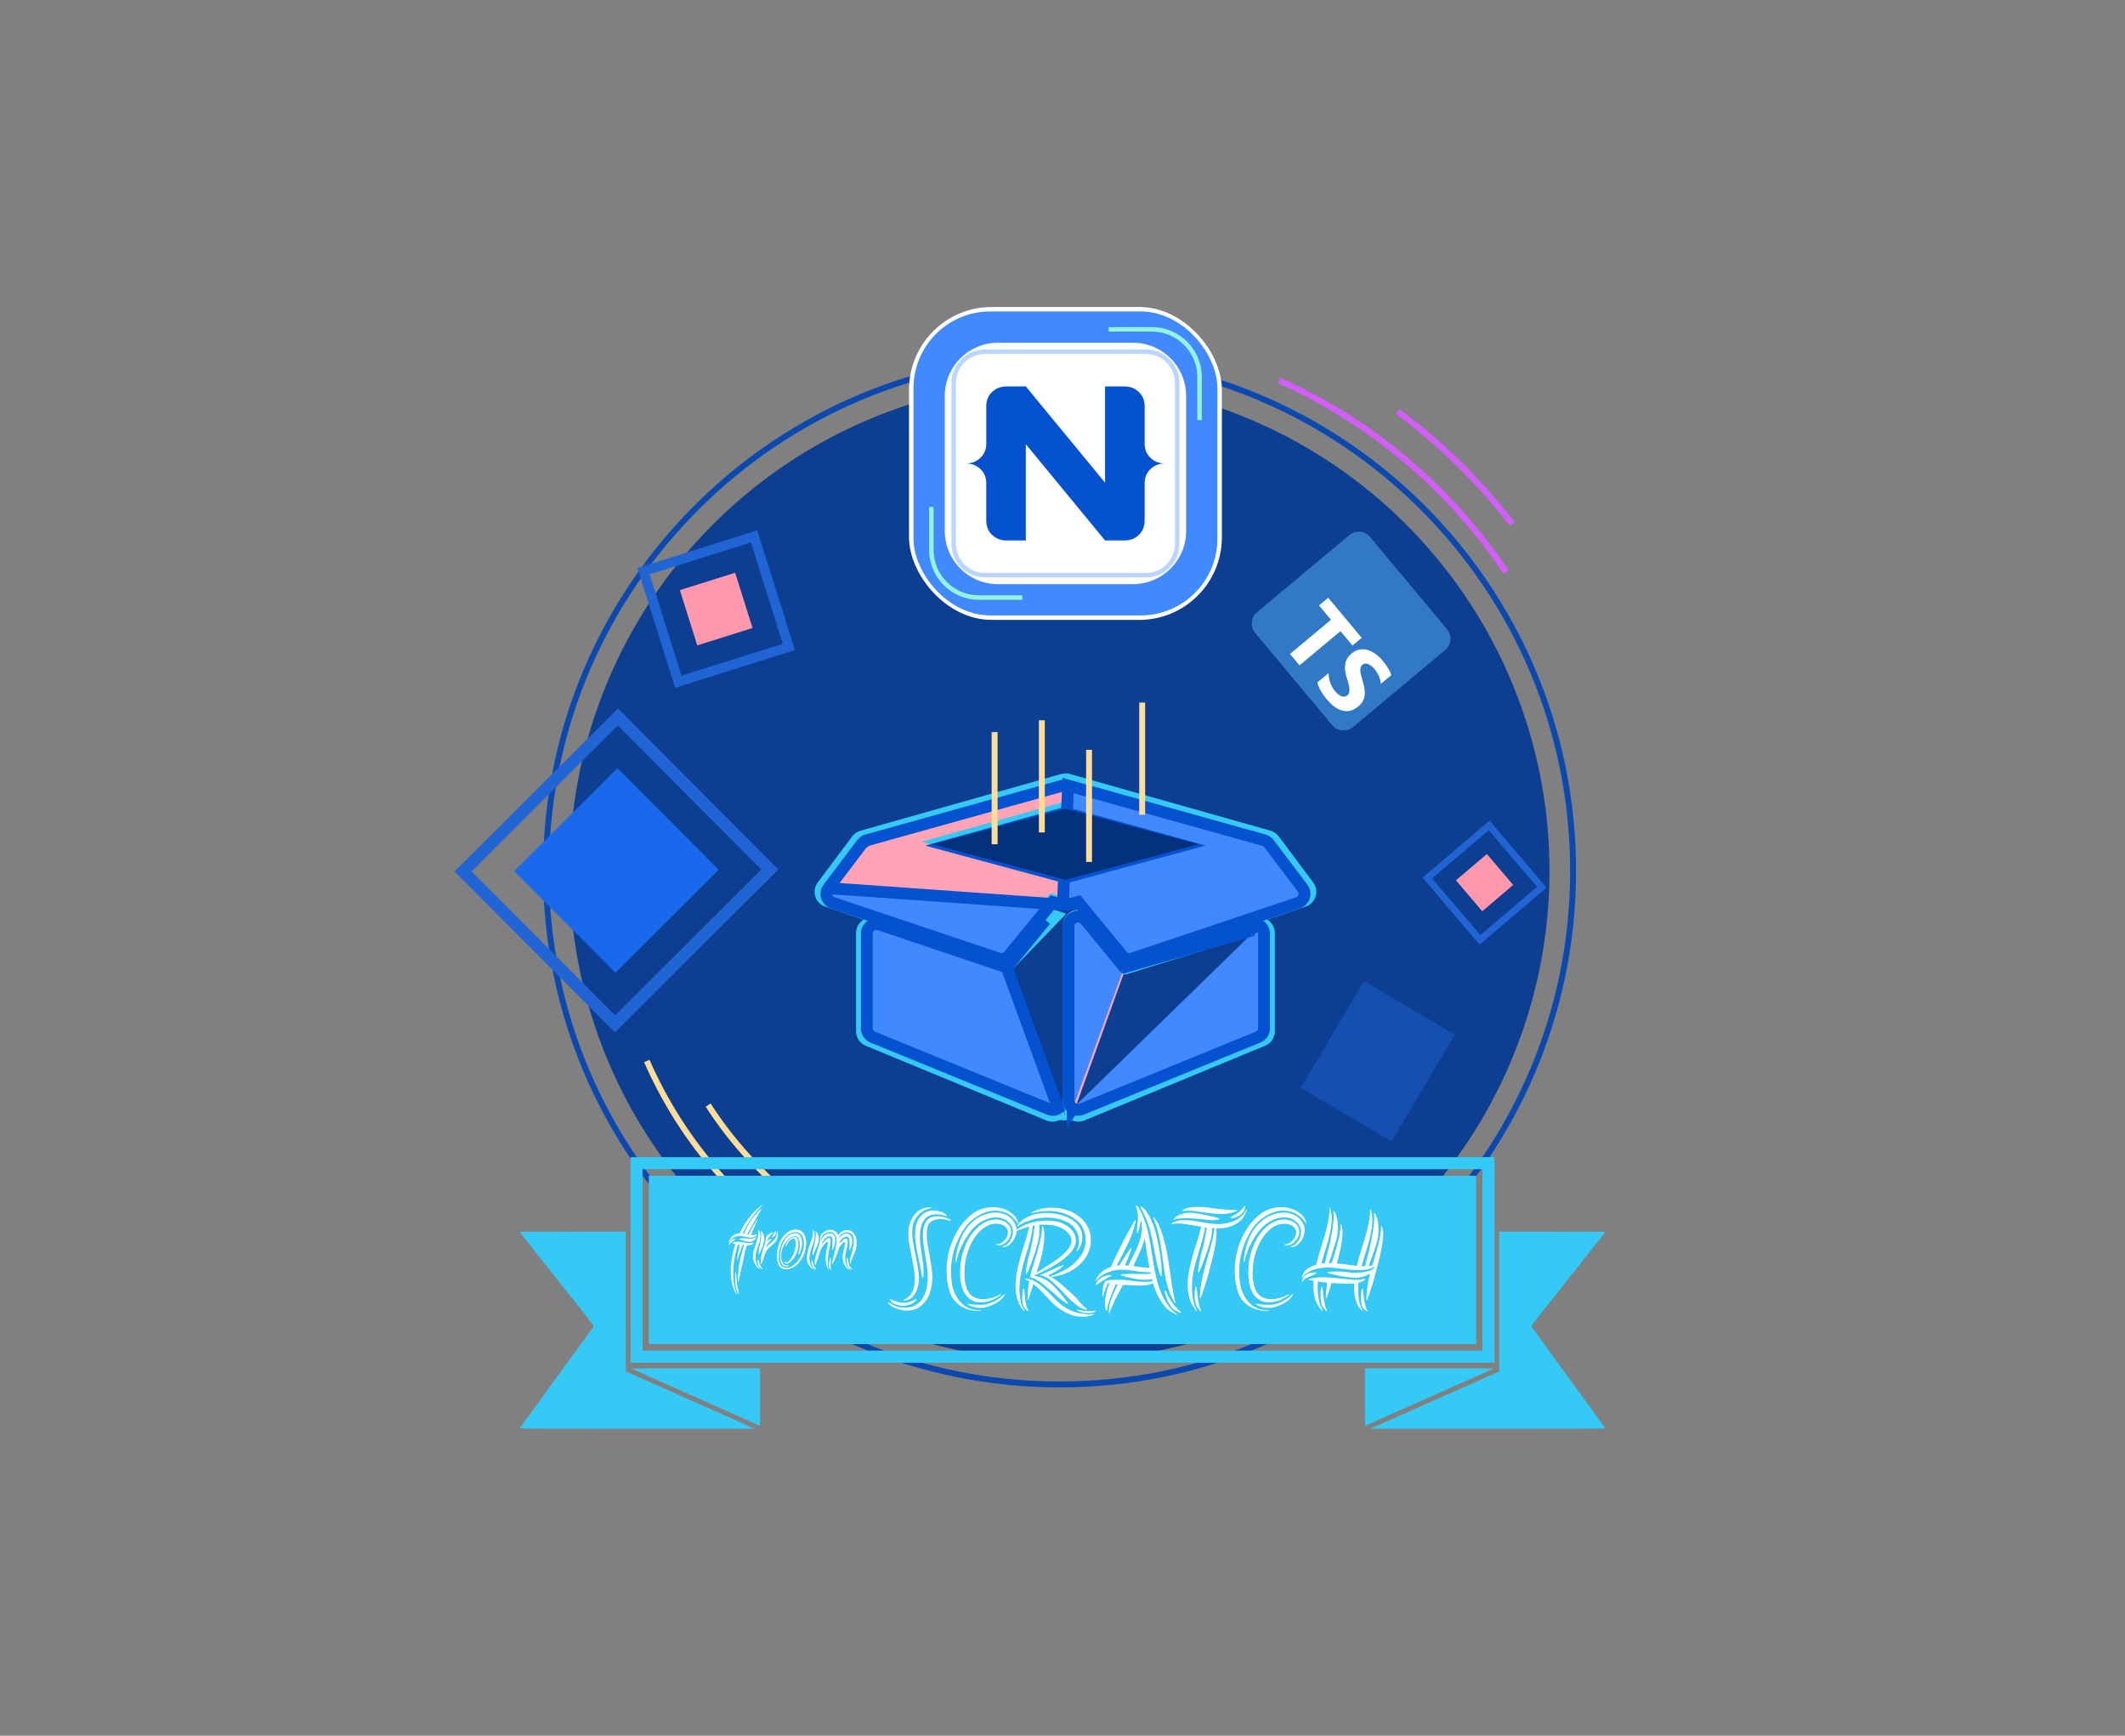 <svg width="360" height="294" viewBox="0 0 360 294" fill="none" xmlns="http://www.w3.org/2000/svg">
<rect x="0" y="0" width="360" height="294" fill="#808080" stroke="none"/>
<g clip-path="url(#clip0_11_500)">
<path d="M255.148 96.903C245.683 82.779 232.367 71.454 216.704 64.428" stroke="#D55CFF"/>
<path d="M256.176 88.739C250.622 81.53 244.086 75.116 236.768 69.696" stroke="#D55CFF"/>
<circle cx="179.5" cy="147.5" r="83" fill="#0C3E91"/>
<path fill-rule="evenodd" clip-rule="evenodd" d="M92 147.5C92 195.825 131.175 235 179.5 235C227.825 235 267 195.825 267 147.5C267 99.175 227.825 60 179.5 60C131.175 60 92 99.175 92 147.5ZM266 147.5C266 195.273 227.273 234 179.5 234C131.727 234 93 195.273 93 147.5C93 99.727 131.727 61 179.5 61C227.273 61 266 99.727 266 147.5Z" fill="#0B49AF"/>
<path d="M109.579 179.71C115.284 192.763 124.697 203.826 136.486 211.566" stroke="#FFDD97"/>
<path d="M119.967 187.182C123.853 193.216 128.694 198.576 134.278 203.047" stroke="#FFDD97"/>
<path d="M214.29 156.703L214.291 156.704C214.72 157.012 214.975 157.507 214.975 158.035V174.685C214.975 175.347 214.576 175.945 213.962 176.199C213.962 176.199 213.962 176.199 213.962 176.199L183.321 188.865C183.32 188.865 183.32 188.865 183.319 188.865C183.117 188.949 182.904 188.99 182.693 188.99C182.374 188.99 182.056 188.898 181.781 188.714M214.29 156.703L190.511 164.074M214.29 156.703C213.86 156.396 213.309 156.315 212.809 156.484L212.809 156.485L213.13 157.429C212.809 156.485 212.809 156.485 212.809 156.485L212.808 156.485L212.805 156.486L212.793 156.49L212.747 156.506L212.565 156.568L211.875 156.802L209.409 157.642L201.884 160.202C196.853 161.914 191.755 163.649 190.697 164.01M214.29 156.703L190.511 164.074M181.781 188.714L182.338 187.883L181.782 188.714C181.782 188.714 181.782 188.714 181.781 188.714ZM181.781 188.714C181.327 188.409 181.054 187.898 181.054 187.352V156.724C181.054 156.03 181.492 155.411 182.146 155.18L182.146 155.18C182.8 154.949 183.529 155.154 183.966 155.693L183.966 155.694L190.697 164.01M190.697 164.01C190.601 164.043 190.538 164.065 190.511 164.074M190.697 164.01L190.795 164.132L190.807 164.147L190.817 164.159L190.815 164.157L190.811 164.152L190.804 164.143C190.801 164.14 190.799 164.137 190.797 164.134C190.796 164.133 190.795 164.133 190.795 164.132C190.794 164.131 190.793 164.13 190.793 164.13C190.787 164.123 190.783 164.119 190.78 164.116C190.777 164.113 190.771 164.107 190.758 164.099C190.72 164.076 190.615 164.039 190.511 164.074" fill="#FFA4B7" stroke="#35C9F5" stroke-width="2"/>
<path d="M180.043 132.065L180.037 132.067L146.041 141.669L146.041 141.669C145.697 141.766 145.392 141.974 145.175 142.264C145.175 142.264 145.175 142.264 145.175 142.264C145.174 142.264 145.174 142.264 145.174 142.265L139.326 150.083C139.326 150.083 139.326 150.083 139.326 150.083C139.012 150.503 138.919 151.048 139.073 151.548L139.073 151.549C139.229 152.05 139.614 152.447 140.111 152.616L140.112 152.616L168.858 162.376L168.859 162.376C169.029 162.434 169.206 162.463 169.385 162.463C169.87 162.463 170.341 162.247 170.657 161.857L170.657 161.857L178.292 152.442L180.046 152.925C180.046 152.925 180.046 152.925 180.047 152.925C180.33 153.003 180.63 153.004 180.913 152.926C180.925 152.923 180.94 152.92 180.955 152.915L182.708 152.433L190.343 161.848L190.343 161.848C190.66 162.238 191.131 162.454 191.615 162.454C191.792 162.454 191.97 162.425 192.141 162.367L192.142 162.367L220.888 152.607L220.889 152.607C221.386 152.438 221.771 152.041 221.927 151.54L221.927 151.538C222.081 151.039 221.988 150.494 221.674 150.073L215.825 142.255C215.825 142.255 215.825 142.255 215.825 142.255C215.609 141.966 215.304 141.757 214.958 141.66L180.964 132.058C180.963 132.058 180.963 132.058 180.963 132.058C180.627 131.963 180.281 131.999 180.043 132.065ZM180.518 136.772L201.121 142.559L180.518 148.205L159.884 142.566L180.518 136.772Z" fill="#FFA4B7" stroke="#35C9F5" stroke-width="2"/>
<path d="M170.303 164.02C169.245 163.659 164.147 161.923 159.116 160.211L151.591 157.651L149.125 156.811L148.435 156.577L148.254 156.515L148.207 156.499L148.195 156.495L148.192 156.494L148.192 156.494C148.191 156.494 148.191 156.494 147.869 157.44L148.191 156.494L148.191 156.494C147.691 156.324 147.14 156.405 146.71 156.712L146.709 156.713C146.28 157.021 146.025 157.517 146.025 158.045V174.694C146.025 175.358 146.425 175.955 147.038 176.208L147.038 176.208L177.681 188.875C177.681 188.875 177.682 188.875 177.682 188.876C177.883 188.959 178.096 189 178.307 189C178.626 189 178.944 188.907 179.219 188.723M170.303 164.02L179.219 188.723M170.303 164.02L177.034 155.703C177.471 155.162 178.201 154.958 178.854 155.189L170.303 164.02ZM179.219 188.723C179.219 188.723 179.218 188.723 179.218 188.723L178.663 187.893L179.219 188.723Z" fill="#FFA4B7" stroke="#35C9F5" stroke-width="2"/>
<path d="M213.466 156.809L213.467 156.81C213.891 157.111 214.148 157.599 214.148 158.125V174.169C214.148 174.829 213.746 175.416 213.142 175.663C213.142 175.663 213.141 175.663 213.141 175.663L183.257 187.869C183.256 187.869 183.255 187.869 183.254 187.87C183.056 187.951 182.846 187.991 182.638 187.991C182.326 187.991 182.012 187.901 181.741 187.721M213.466 156.809L190.259 163.909M213.466 156.809C213.041 156.508 212.498 156.43 212.007 156.595L212.007 156.595M213.466 156.809L212.007 156.595M181.741 187.721L182.292 186.887L181.741 187.722C181.741 187.722 181.741 187.721 181.741 187.721ZM181.741 187.721C181.29 187.424 181.016 186.92 181.016 186.376V156.862C181.016 156.17 181.457 155.563 182.1 155.338L182.101 155.338C182.742 155.114 183.461 155.311 183.896 155.841L183.896 155.841L190.451 163.844M190.451 163.844C190.35 163.878 190.285 163.9 190.259 163.909M190.451 163.844C191.506 163.488 196.461 161.822 201.351 160.178L208.69 157.71L211.096 156.901L211.769 156.675L211.946 156.616L211.991 156.6L212.003 156.596L212.006 156.595L212.006 156.595C212.007 156.595 212.007 156.595 212.325 157.543M190.451 163.844L190.556 163.972L190.569 163.987L190.578 164L190.576 163.997L190.572 163.992L190.565 163.983C190.562 163.979 190.559 163.975 190.556 163.972C190.555 163.971 190.554 163.971 190.554 163.97C190.548 163.962 190.543 163.958 190.54 163.955C190.535 163.95 190.527 163.943 190.513 163.934C190.472 163.91 190.365 163.873 190.259 163.909M190.259 163.909L212.325 157.543M212.325 157.543L212.007 156.595M212.325 157.543L212.007 156.595" fill="#4189FF" stroke="#0552D0" stroke-width="2"/>
<path d="M180.051 133.063L180.051 133.063C180.285 132.999 180.625 132.964 180.955 133.056L180.051 133.063ZM180.051 133.063L180.045 133.065M180.051 133.063L180.045 133.065M140.327 150.435L146.03 142.901L140.327 150.435ZM140.327 150.435C140.327 150.435 140.327 150.435 140.327 150.435C140.012 150.85 139.918 151.391 140.073 151.888L140.074 151.889C140.23 152.386 140.615 152.774 141.104 152.938L141.104 152.938L169.141 162.343L169.142 162.343C169.309 162.399 169.484 162.428 169.659 162.428C170.135 162.428 170.6 162.218 170.916 161.835L170.916 161.835L178.353 152.774L180.054 153.236L140.327 150.435ZM180.045 133.065L146.888 142.318L146.888 142.318M180.045 133.065L146.888 142.318M146.888 142.318C146.55 142.412 146.247 142.615 146.031 142.901L146.888 142.318ZM214.111 142.309L180.956 133.056L180.055 153.236C180.334 153.312 180.628 153.313 180.906 153.238C180.918 153.235 180.932 153.231 180.948 153.227L182.647 152.765L190.084 161.826L190.085 161.826C190.4 162.21 190.866 162.419 191.341 162.419C191.515 162.419 191.689 162.391 191.858 162.335L191.859 162.335L219.896 152.929L219.896 152.929C220.385 152.765 220.77 152.377 220.926 151.88L220.927 151.878C221.082 151.382 220.988 150.841 220.673 150.426L214.97 142.892C214.969 142.892 214.969 142.892 214.969 142.892C214.754 142.607 214.452 142.404 214.112 142.309C214.111 142.309 214.111 142.309 214.111 142.309ZM180.517 148.616L160.528 143.218L180.518 137.672L200.478 143.211L180.517 148.616Z" fill="#4189FF" stroke="#0552D0" stroke-width="2"/>
<path d="M170.549 163.853C169.494 163.497 164.539 161.831 159.649 160.186L152.31 157.719L149.904 156.91L149.231 156.684L149.054 156.624L149.009 156.609L148.997 156.605L148.994 156.604L148.994 156.604C148.994 156.604 148.994 156.604 148.675 157.551L148.994 156.604L148.993 156.604C148.502 156.439 147.959 156.517 147.535 156.817L147.534 156.818C147.109 157.119 146.852 157.608 146.852 158.134V174.178C146.852 174.839 147.255 175.426 147.858 175.672L147.859 175.672L177.745 187.879C177.944 187.96 178.153 188 178.362 188C178.675 188 178.988 187.91 179.259 187.73L170.549 163.853ZM170.549 163.853L177.104 155.85L170.549 163.853Z" fill="#4189FF" stroke="#0552D0" stroke-width="2"/>
<g clip-path="url(#clip1_11_500)">
<path d="M106.827 213.409V230.818H180H253.173V213.409V196H180H106.827V213.409ZM251.147 213.409V228.77H180H108.853V213.409V198.048H180H251.147V213.409Z" fill="#35C9F5"/>
<path d="M109.92 213.409V227.663H180H250.08V213.409V199.155H180H109.92V213.409Z" fill="#35C9F5"/>
<path d="M88 208.649C88 208.665 90.848 212.252 94.325 216.62C98.741 222.177 100.635 224.591 100.597 224.635C100.437 224.845 88.069 241.873 88.032 241.934C88 241.983 91.995 242 107.931 242L127.867 241.994L120.827 238.867C116.955 237.151 112.043 234.964 109.909 234.018L106.027 232.296V220.456V208.621H97.013C92.059 208.621 88 208.632 88 208.649Z" fill="#35C9F5"/>
<path d="M253.973 220.456V232.296L250.096 234.018C247.957 234.964 243.045 237.151 239.173 238.867L232.133 241.994L252.069 242C268.005 242 272 241.983 271.968 241.928C271.931 241.873 259.563 224.845 259.403 224.635C259.365 224.591 261.259 222.177 265.675 216.62C269.152 212.252 272 208.665 272 208.649C272 208.632 267.947 208.621 262.987 208.621H253.973V220.456Z" fill="#35C9F5"/>
<path d="M106.933 231.809C106.992 231.842 126.827 240.66 128.576 241.43L128.747 241.502V236.63V231.759H117.803C111.637 231.759 106.891 231.781 106.933 231.809Z" fill="#35C9F5"/>
<path d="M231.253 236.63V241.502L231.429 241.43C233.173 240.66 253.008 231.842 253.067 231.809C253.109 231.781 248.363 231.759 242.203 231.759H231.253V236.63Z" fill="#35C9F5"/>
</g>
<path d="M180.5 137L203 143L180.5 149L158 143L180.5 137Z" fill="#04317C"/>
<path d="M180.5 137L203 143L180.5 149L158 143L180.5 137Z" fill="#04317C"/>
<line x1="168.5" y1="143" x2="168.5" y2="124" stroke="#FFDD97"/>
<line x1="193.5" y1="138" x2="193.5" y2="119" stroke="#FFDD97"/>
<line x1="184.5" y1="146" x2="184.5" y2="127" stroke="#FFDD97"/>
<line x1="176.5" y1="141" x2="176.5" y2="122" stroke="#FFDD97"/>
<path fill-rule="evenodd" clip-rule="evenodd" d="M241 148.654L250.654 160.005L262.004 150.35L252.35 139L241 148.654ZM252.22 140.616L260.389 150.22L250.785 158.389L242.616 148.785L252.22 140.616Z" fill="#2165D4"/>
<rect x="256.349" y="149.894" width="6.877" height="6.877" transform="rotate(139.616 256.349 149.894)" fill="#FF97AD"/>
<path fill-rule="evenodd" clip-rule="evenodd" d="M114.377 116.498L134.667 110.121L128.289 89.832L108 96.209L114.377 116.498ZM110.051 97.279L127.219 91.883L132.615 109.051L115.447 114.447L110.051 97.279Z" fill="#2165D4"/>
<rect x="124.544" y="97.011" width="9.816" height="9.816" transform="rotate(72.551 124.544 97.011)" fill="#FF97AD"/>
<g clip-path="url(#clip2_11_500)">
<path d="M245.136 106.602L232.083 90.968C231.208 89.92 229.649 89.78 228.602 90.655L212.968 103.708C211.92 104.583 211.78 106.141 212.655 107.189L225.708 122.823C226.583 123.871 228.141 124.011 229.189 123.136L244.823 110.083C245.87 109.208 246.011 107.65 245.136 106.602Z" fill="#3178C6"/>
<path d="M245.136 106.602L232.083 90.968C231.208 89.92 229.649 89.78 228.602 90.655L212.968 103.708C211.92 104.583 211.78 106.141 212.655 107.189L225.708 122.823C226.583 123.871 228.141 124.011 229.189 123.136L244.823 110.083C245.87 109.208 246.011 107.65 245.136 106.602Z" fill="#3178C6"/>
<path fill-rule="evenodd" clip-rule="evenodd" d="M225.08 114.005L223.18 115.591C223.28 116.032 223.466 116.496 223.739 116.984C224.012 117.472 224.343 117.949 224.734 118.417C225.114 118.872 225.518 119.268 225.947 119.605C226.377 119.942 226.82 120.182 227.278 120.324C227.735 120.466 228.201 120.492 228.674 120.403C229.147 120.314 229.621 120.071 230.095 119.674C230.44 119.387 230.699 119.084 230.872 118.764C231.045 118.445 231.152 118.104 231.192 117.741C231.231 117.379 231.218 116.995 231.152 116.59C231.086 116.185 230.982 115.753 230.84 115.293C230.735 114.958 230.648 114.651 230.58 114.372C230.511 114.093 230.47 113.842 230.455 113.619C230.44 113.397 230.458 113.2 230.508 113.031C230.558 112.862 230.654 112.717 230.796 112.599C230.927 112.49 231.073 112.425 231.234 112.405C231.395 112.384 231.564 112.404 231.742 112.464C231.92 112.524 232.104 112.626 232.294 112.769C232.484 112.913 232.67 113.093 232.852 113.311C232.984 113.469 233.112 113.647 233.236 113.843C233.359 114.039 233.47 114.246 233.57 114.466C233.669 114.685 233.751 114.911 233.816 115.142C233.882 115.373 233.924 115.601 233.944 115.826L235.719 114.344C235.589 113.962 235.407 113.578 235.175 113.191C234.942 112.804 234.641 112.389 234.271 111.945C233.894 111.494 233.488 111.107 233.054 110.784C232.62 110.461 232.172 110.232 231.71 110.097C231.248 109.962 230.784 109.939 230.316 110.026C229.849 110.114 229.394 110.343 228.95 110.713C228.384 111.186 228.038 111.752 227.911 112.413C227.784 113.073 227.86 113.851 228.138 114.748C228.249 115.098 228.348 115.429 228.433 115.741C228.519 116.052 228.575 116.337 228.601 116.593C228.627 116.85 228.615 117.081 228.564 117.285C228.512 117.489 228.404 117.66 228.238 117.799C228.115 117.901 227.976 117.967 227.822 117.995C227.667 118.023 227.501 118.009 227.323 117.953C227.145 117.896 226.959 117.796 226.765 117.652C226.571 117.509 226.374 117.316 226.172 117.075C225.828 116.663 225.56 116.195 225.367 115.67C225.174 115.146 225.079 114.591 225.08 114.005ZM227.094 106.904L229.129 109.341L230.688 108.039L225.017 101.247L223.458 102.549L225.482 104.974L218.541 110.769L220.153 112.699L227.094 106.904Z" fill="white"/>
</g>
<path fill-rule="evenodd" clip-rule="evenodd" d="M104.174 174.868L131.87 147.263L104.696 120L77 147.605L104.174 174.868ZM79.888 147.587L104.668 122.888L128.982 147.281L104.202 171.981L79.888 147.587Z" fill="#2165D4"/>
<rect x="104.6" y="130.107" width="24.311" height="24.697" transform="rotate(45.094 104.6 130.107)" fill="#1A68EB"/>
<rect x="246.461" y="175.264" width="21.026" height="17.873" transform="rotate(120.614 246.461 175.264)" fill="#1550B1"/>
<path d="M128.166 209.498C128.166 209.507 128.161 209.526 128.152 209.554C128.143 209.573 128.133 209.591 128.124 209.61C128.068 209.741 127.989 209.853 127.886 209.946C127.783 210.039 127.676 210.119 127.564 210.184C127.452 210.249 127.34 210.296 127.228 210.324C127.116 210.352 127.018 210.361 126.934 210.352C126.682 210.333 126.421 210.291 126.15 210.226C125.879 210.151 125.623 210.067 125.38 209.974C125.371 209.974 125.343 209.96 125.296 209.932C125.259 209.904 125.24 209.881 125.24 209.862C125.24 209.843 125.254 209.829 125.282 209.82C125.31 209.811 125.333 209.801 125.352 209.792C125.408 209.773 125.483 209.759 125.576 209.75C125.669 209.741 125.763 209.736 125.856 209.736C125.959 209.736 126.057 209.741 126.15 209.75C126.243 209.75 126.323 209.755 126.388 209.764C126.537 209.792 126.696 209.811 126.864 209.82C127.032 209.82 127.195 209.811 127.354 209.792C127.513 209.773 127.657 209.741 127.788 209.694C127.919 209.647 128.021 209.582 128.096 209.498C128.143 209.451 128.166 209.451 128.166 209.498ZM128.278 209.078L128.236 209.134C128.068 209.367 127.867 209.512 127.634 209.568C127.41 209.624 127.172 209.638 126.92 209.61C126.668 209.582 126.407 209.535 126.136 209.47C125.875 209.405 125.618 209.367 125.366 209.358C125.039 209.339 124.708 209.414 124.372 209.582C124.036 209.741 123.747 210.03 123.504 210.45C123.485 210.497 123.467 210.515 123.448 210.506C123.439 210.506 123.434 210.492 123.434 210.464C123.443 210.427 123.453 210.399 123.462 210.38C123.555 210.1 123.672 209.867 123.812 209.68C123.952 209.493 124.101 209.344 124.26 209.232C124.428 209.12 124.596 209.041 124.764 208.994C124.941 208.947 125.114 208.924 125.282 208.924C125.749 207.935 126.295 207.034 126.92 206.222C127.555 205.41 128.241 204.724 128.978 204.164C129.006 204.145 129.029 204.127 129.048 204.108C129.076 204.08 129.099 204.071 129.118 204.08C129.137 204.08 129.132 204.103 129.104 204.15C129.076 204.187 129.057 204.211 129.048 204.22C128.451 204.864 127.867 205.587 127.298 206.39C126.738 207.183 126.234 208.037 125.786 208.952C125.823 208.971 125.861 208.98 125.898 208.98C125.945 208.98 125.987 208.985 126.024 208.994C126.127 208.761 126.239 208.513 126.36 208.252C126.491 207.981 126.635 207.711 126.794 207.44C126.953 207.151 127.125 206.875 127.312 206.614C127.508 206.343 127.699 206.096 127.886 205.872C128.082 205.648 128.259 205.447 128.418 205.27C128.577 205.093 128.703 204.953 128.796 204.85C128.833 204.813 128.866 204.78 128.894 204.752C128.931 204.724 128.959 204.715 128.978 204.724C128.997 204.733 128.997 204.757 128.978 204.794C128.959 204.831 128.941 204.864 128.922 204.892C128.81 205.116 128.67 205.377 128.502 205.676C128.343 205.965 128.171 206.269 127.984 206.586C127.807 206.894 127.629 207.207 127.452 207.524C127.275 207.832 127.116 208.112 126.976 208.364C126.911 208.485 126.841 208.607 126.766 208.728C126.701 208.84 126.64 208.961 126.584 209.092C126.649 209.092 126.719 209.106 126.794 209.134C126.999 208.714 127.214 208.303 127.438 207.902C127.671 207.491 127.923 207.081 128.194 206.67C128.231 206.623 128.25 206.595 128.25 206.586C128.259 206.567 128.273 206.567 128.292 206.586C128.301 206.595 128.297 206.637 128.278 206.712C128.175 206.983 128.021 207.342 127.816 207.79C127.62 208.238 127.419 208.705 127.214 209.19C127.401 209.209 127.578 209.209 127.746 209.19C127.914 209.171 128.077 209.125 128.236 209.05C128.245 209.05 128.255 209.05 128.264 209.05C128.273 209.041 128.278 209.05 128.278 209.078ZM124.554 209.904C124.554 209.941 124.521 209.988 124.456 210.044C124.4 210.091 124.363 210.119 124.344 210.128L123.952 210.394C123.877 210.469 123.812 210.539 123.756 210.604C123.7 210.669 123.639 210.749 123.574 210.842C123.555 210.861 123.541 210.879 123.532 210.898C123.532 210.917 123.523 210.926 123.504 210.926C123.495 210.926 123.49 210.889 123.49 210.814C123.49 210.777 123.495 210.739 123.504 210.702C123.551 210.571 123.597 210.464 123.644 210.38C123.691 210.287 123.775 210.189 123.896 210.086C123.943 210.049 124.003 210.011 124.078 209.974C124.153 209.937 124.223 209.909 124.288 209.89C124.363 209.862 124.423 209.848 124.47 209.848C124.526 209.848 124.554 209.867 124.554 209.904ZM125.03 210.814C124.899 211.169 124.792 211.519 124.708 211.864C124.624 212.209 124.545 212.559 124.47 212.914C124.367 213.437 124.293 213.973 124.246 214.524C124.209 215.065 124.199 215.597 124.218 216.12C124.246 216.652 124.302 217.165 124.386 217.66C124.479 218.155 124.605 218.612 124.764 219.032C124.783 219.079 124.797 219.116 124.806 219.144C124.825 219.181 124.825 219.2 124.806 219.2C124.778 219.2 124.75 219.181 124.722 219.144C124.461 218.715 124.255 218.243 124.106 217.73C123.957 217.226 123.859 216.689 123.812 216.12C123.775 215.551 123.779 214.963 123.826 214.356C123.882 213.749 123.975 213.138 124.106 212.522C124.227 211.906 124.381 211.304 124.568 210.716C124.493 210.697 124.428 210.683 124.372 210.674C124.316 210.665 124.26 210.651 124.204 210.632C124.185 210.623 124.157 210.613 124.12 210.604C124.083 210.585 124.064 210.567 124.064 210.548C124.064 210.529 124.078 210.515 124.106 210.506C124.134 210.497 124.157 210.487 124.176 210.478C124.512 210.357 124.853 210.31 125.198 210.338C125.543 210.366 125.893 210.413 126.248 210.478C126.463 210.515 126.682 210.543 126.906 210.562C127.139 210.581 127.377 210.543 127.62 210.45C127.657 210.431 127.676 210.431 127.676 210.45C127.676 210.459 127.657 210.492 127.62 210.548C127.517 210.707 127.363 210.814 127.158 210.87C126.962 210.917 126.757 210.945 126.542 210.954C126.411 211.346 126.299 211.715 126.206 212.06C126.122 212.405 126.057 212.699 126.01 212.942L125.17 216.848C125.151 216.932 125.137 217.002 125.128 217.058C125.119 217.123 125.105 217.147 125.086 217.128C125.058 217.147 125.039 217.114 125.03 217.03C125.03 216.955 125.03 216.881 125.03 216.806C125.03 215.901 125.114 214.949 125.282 213.95C125.459 212.942 125.721 211.939 126.066 210.94C126.01 210.921 125.959 210.912 125.912 210.912C125.875 210.912 125.833 210.907 125.786 210.898C125.646 211.262 125.515 211.626 125.394 211.99C125.282 212.354 125.17 212.713 125.058 213.068C125.058 213.087 125.049 213.119 125.03 213.166C125.021 213.203 125.007 213.245 124.988 213.292C124.969 213.339 124.946 213.381 124.918 213.418C124.899 213.446 124.885 213.46 124.876 213.46C124.867 213.46 124.862 213.441 124.862 213.404C124.871 213.367 124.876 213.325 124.876 213.278C124.885 213.222 124.89 213.171 124.89 213.124C124.899 213.068 124.904 213.031 124.904 213.012C124.923 212.751 124.974 212.424 125.058 212.032C125.142 211.631 125.235 211.239 125.338 210.856C125.226 210.856 125.123 210.842 125.03 210.814ZM125.198 219.144C125.179 219.153 125.147 219.135 125.1 219.088C125.081 219.069 125.067 219.051 125.058 219.032C125.002 218.939 124.951 218.85 124.904 218.766C124.867 218.691 124.829 218.603 124.792 218.5C124.755 218.407 124.717 218.29 124.68 218.15C124.652 218.01 124.624 217.833 124.596 217.618C124.568 217.459 124.549 217.254 124.54 217.002C124.531 216.759 124.526 216.521 124.526 216.288C124.526 216.055 124.535 215.854 124.554 215.686C124.573 215.518 124.596 215.434 124.624 215.434C124.643 215.434 124.661 215.467 124.68 215.532C124.699 215.607 124.713 215.691 124.722 215.784C124.731 215.877 124.736 215.966 124.736 216.05C124.745 216.143 124.75 216.209 124.75 216.246L124.876 217.534C124.904 217.786 124.946 218.029 125.002 218.262C125.058 218.495 125.119 218.729 125.184 218.962C125.193 218.999 125.198 219.037 125.198 219.074C125.207 219.121 125.207 219.144 125.198 219.144ZM129.432 210.338C129.358 210.655 129.25 210.991 129.11 211.346C128.98 211.691 128.83 212.013 128.662 212.312C128.662 212.331 128.648 212.363 128.62 212.41C128.602 212.447 128.574 212.466 128.536 212.466C128.518 212.466 128.504 212.438 128.494 212.382C128.494 212.326 128.499 212.289 128.508 212.27C128.508 212.121 128.527 211.925 128.564 211.682C128.602 211.43 128.648 211.225 128.704 211.066C128.723 211.01 128.751 210.875 128.788 210.66C128.835 210.445 128.872 210.207 128.9 209.946C128.938 209.675 128.956 209.419 128.956 209.176C128.966 208.924 128.938 208.737 128.872 208.616V208.56C128.91 208.532 128.952 208.541 128.998 208.588C129.12 208.691 129.213 208.817 129.278 208.966C129.353 209.115 129.404 209.274 129.432 209.442C129.47 209.601 129.484 209.759 129.474 209.918C129.474 210.077 129.46 210.217 129.432 210.338ZM129.978 210.282C130.081 210.151 130.179 210.058 130.272 210.002C130.366 209.946 130.459 209.899 130.552 209.862C130.562 209.862 130.585 209.857 130.622 209.848C130.66 209.839 130.688 209.848 130.706 209.876C130.725 209.904 130.72 209.937 130.692 209.974C130.664 210.011 130.641 210.039 130.622 210.058C130.557 210.123 130.482 210.198 130.398 210.282C130.324 210.357 130.254 210.431 130.188 210.506C130.095 210.609 130.02 210.73 129.964 210.87C129.908 211.001 129.866 211.136 129.838 211.276C129.997 211.108 130.146 210.949 130.286 210.8C130.436 210.651 130.594 210.511 130.762 210.38C130.977 210.221 131.164 210.016 131.322 209.764C131.481 209.512 131.593 209.143 131.658 208.658C131.677 208.611 131.7 208.583 131.728 208.574C131.756 208.565 131.77 208.597 131.77 208.672C131.798 209.213 131.742 209.643 131.602 209.96C131.462 210.277 131.252 210.543 130.972 210.758C130.823 210.87 130.674 210.991 130.524 211.122C130.375 211.253 130.23 211.397 130.09 211.556C129.96 211.715 129.838 211.901 129.726 212.116C129.614 212.331 129.516 212.578 129.432 212.858C129.367 213.073 129.302 213.278 129.236 213.474C129.171 213.661 129.101 213.843 129.026 214.02C129.008 214.085 128.98 214.118 128.942 214.118C128.914 214.109 128.9 214.062 128.9 213.978C128.854 213.53 128.882 213.087 128.984 212.648C129.096 212.2 129.227 211.738 129.376 211.262C129.442 211.029 129.516 210.795 129.6 210.562C129.694 210.329 129.736 210.063 129.726 209.764C129.726 209.661 129.768 209.554 129.852 209.442C129.936 209.33 130.039 209.227 130.16 209.134C130.282 209.031 130.408 208.947 130.538 208.882C130.669 208.807 130.781 208.756 130.874 208.728C130.958 208.7 131 208.705 131 208.742C131 208.779 130.972 208.826 130.916 208.882C130.72 209.059 130.52 209.269 130.314 209.512C130.118 209.755 130.006 210.011 129.978 210.282ZM128.76 214.986C128.751 214.995 128.742 215 128.732 215C128.732 214.991 128.709 214.972 128.662 214.944C128.382 214.739 128.163 214.515 128.004 214.272C127.846 214.029 127.729 213.782 127.654 213.53C127.589 213.269 127.561 213.012 127.57 212.76C127.58 212.499 127.612 212.247 127.668 212.004C127.743 211.677 127.832 211.355 127.934 211.038C128.046 210.711 128.149 210.399 128.242 210.1C128.336 209.792 128.406 209.493 128.452 209.204C128.499 208.905 128.499 208.621 128.452 208.35C128.452 208.331 128.466 208.317 128.494 208.308C128.504 208.308 128.513 208.317 128.522 208.336C128.532 208.345 128.541 208.355 128.55 208.364C128.728 208.663 128.816 208.971 128.816 209.288C128.816 209.596 128.774 209.913 128.69 210.24C128.606 210.557 128.499 210.884 128.368 211.22C128.247 211.547 128.149 211.878 128.074 212.214C127.981 212.643 127.972 213.101 128.046 213.586C128.13 214.071 128.35 214.505 128.704 214.888C128.723 214.916 128.742 214.935 128.76 214.944C128.779 214.953 128.779 214.967 128.76 214.986ZM129.18 215C129.162 215 129.143 214.995 129.124 214.986L129.068 214.958C128.938 214.874 128.821 214.785 128.718 214.692C128.616 214.589 128.527 214.445 128.452 214.258C128.424 214.193 128.401 214.109 128.382 214.006C128.364 213.894 128.35 213.791 128.34 213.698C128.34 213.605 128.345 213.525 128.354 213.46C128.373 213.395 128.401 213.367 128.438 213.376C128.466 213.376 128.494 213.413 128.522 213.488C128.56 213.563 128.588 213.637 128.606 213.712C128.625 213.815 128.644 213.913 128.662 214.006C128.69 214.099 128.723 214.183 128.76 214.258C128.863 214.491 128.998 214.715 129.166 214.93C129.185 214.977 129.19 215 129.18 215ZM131.462 208.714C131.462 208.91 131.406 209.083 131.294 209.232C131.182 209.381 131.047 209.507 130.888 209.61C130.86 209.629 130.842 209.629 130.832 209.61C130.823 209.582 130.818 209.563 130.818 209.554C130.818 209.498 130.842 209.433 130.888 209.358C130.935 209.274 130.986 209.19 131.042 209.106C131.108 209.013 131.168 208.919 131.224 208.826C131.28 208.733 131.318 208.649 131.336 208.574C131.364 208.527 131.392 208.527 131.42 208.574C131.448 208.621 131.462 208.667 131.462 208.714ZM136.167 211.122C136.195 210.87 136.2 210.604 136.181 210.324C136.162 210.044 136.102 209.787 135.999 209.554C135.906 209.311 135.756 209.111 135.551 208.952C135.355 208.793 135.094 208.714 134.767 208.714C134.328 208.714 133.946 208.835 133.619 209.078C133.292 209.311 133.012 209.605 132.779 209.96C132.546 210.305 132.364 210.679 132.233 211.08C132.102 211.472 132.018 211.831 131.981 212.158C131.925 212.606 131.916 212.993 131.953 213.32C132 213.647 132.079 213.917 132.191 214.132C132.303 214.337 132.443 214.491 132.611 214.594C132.788 214.697 132.98 214.748 133.185 214.748C133.474 214.757 133.778 214.678 134.095 214.51C134.422 214.333 134.725 214.09 135.005 213.782C135.285 213.465 135.528 213.082 135.733 212.634C135.948 212.177 136.092 211.673 136.167 211.122ZM131.659 212.088C131.696 211.715 131.79 211.304 131.939 210.856C132.088 210.408 132.294 209.993 132.555 209.61C132.826 209.227 133.148 208.91 133.521 208.658C133.894 208.397 134.328 208.266 134.823 208.266C135.196 208.266 135.504 208.355 135.747 208.532C135.99 208.709 136.176 208.938 136.307 209.218C136.438 209.489 136.522 209.787 136.559 210.114C136.596 210.431 136.596 210.735 136.559 211.024C136.475 211.696 136.312 212.279 136.069 212.774C135.826 213.269 135.542 213.684 135.215 214.02C134.888 214.347 134.543 214.594 134.179 214.762C133.815 214.921 133.465 215 133.129 215C132.877 215 132.648 214.944 132.443 214.832C132.247 214.72 132.079 214.547 131.939 214.314C131.808 214.071 131.715 213.768 131.659 213.404C131.612 213.031 131.612 212.592 131.659 212.088ZM133.227 214.062C133.18 214.062 133.134 214.048 133.087 214.02C133.04 213.983 133.003 213.941 132.975 213.894C132.947 213.847 132.928 213.801 132.919 213.754C132.91 213.707 132.928 213.675 132.975 213.656C133.003 213.647 133.04 213.679 133.087 213.754C133.134 213.829 133.185 213.866 133.241 213.866C133.334 213.866 133.442 213.805 133.563 213.684C133.694 213.563 133.815 213.423 133.927 213.264C134.048 213.096 134.151 212.933 134.235 212.774C134.328 212.615 134.394 212.499 134.431 212.424C134.468 212.349 134.506 212.256 134.543 212.144C134.58 212.023 134.613 211.901 134.641 211.78C134.678 211.659 134.706 211.542 134.725 211.43C134.753 211.309 134.772 211.206 134.781 211.122C134.828 210.702 134.818 210.38 134.753 210.156C134.688 209.923 134.58 209.806 134.431 209.806C134.319 209.806 134.202 209.843 134.081 209.918C133.96 209.983 133.843 210.072 133.731 210.184C133.628 210.296 133.535 210.422 133.451 210.562C133.367 210.693 133.306 210.828 133.269 210.968C133.222 211.127 133.19 211.206 133.171 211.206C133.143 211.206 133.129 211.127 133.129 210.968C133.157 210.791 133.218 210.618 133.311 210.45C133.404 210.273 133.521 210.119 133.661 209.988C133.801 209.848 133.955 209.736 134.123 209.652C134.291 209.559 134.464 209.512 134.641 209.512C134.818 209.512 134.949 209.577 135.033 209.708C135.126 209.829 135.192 209.983 135.229 210.17C135.266 210.347 135.28 210.534 135.271 210.73C135.271 210.917 135.262 211.066 135.243 211.178C135.206 211.43 135.145 211.677 135.061 211.92C134.986 212.153 134.893 212.391 134.781 212.634C134.725 212.746 134.641 212.886 134.529 213.054C134.417 213.213 134.286 213.367 134.137 213.516C133.997 213.665 133.843 213.796 133.675 213.908C133.516 214.011 133.367 214.062 133.227 214.062ZM133.675 214.328C133.684 214.384 133.638 214.431 133.535 214.468C133.442 214.505 133.344 214.524 133.241 214.524C132.952 214.515 132.728 214.421 132.569 214.244C132.42 214.067 132.312 213.857 132.247 213.614C132.191 213.371 132.163 213.119 132.163 212.858C132.172 212.597 132.186 212.377 132.205 212.2C132.242 211.892 132.317 211.547 132.429 211.164C132.541 210.781 132.7 210.422 132.905 210.086C133.11 209.75 133.362 209.47 133.661 209.246C133.96 209.013 134.314 208.896 134.725 208.896C134.996 208.896 135.21 208.966 135.369 209.106C135.537 209.246 135.658 209.419 135.733 209.624C135.817 209.829 135.864 210.053 135.873 210.296C135.892 210.529 135.887 210.744 135.859 210.94C135.84 211.155 135.808 211.351 135.761 211.528C135.714 211.705 135.649 211.901 135.565 212.116C135.537 212.181 135.5 212.256 135.453 212.34C135.406 212.424 135.355 212.461 135.299 212.452C135.271 212.443 135.262 212.405 135.271 212.34C135.29 212.275 135.308 212.195 135.327 212.102C135.355 211.999 135.383 211.897 135.411 211.794C135.439 211.682 135.458 211.579 135.467 211.486C135.486 211.327 135.495 211.131 135.495 210.898C135.504 210.655 135.486 210.422 135.439 210.198C135.402 209.974 135.327 209.783 135.215 209.624C135.103 209.465 134.935 209.386 134.711 209.386C134.384 209.386 134.081 209.493 133.801 209.708C133.53 209.913 133.292 210.17 133.087 210.478C132.882 210.777 132.714 211.094 132.583 211.43C132.462 211.757 132.387 212.046 132.359 212.298C132.34 212.447 132.336 212.634 132.345 212.858C132.354 213.082 132.387 213.306 132.443 213.53C132.508 213.745 132.611 213.931 132.751 214.09C132.891 214.249 133.082 214.333 133.325 214.342C133.4 214.351 133.47 214.347 133.535 214.328C133.61 214.3 133.656 214.3 133.675 214.328ZM140.51 211.458C140.379 212.018 140.29 212.601 140.244 213.208C140.197 213.815 140.234 214.403 140.356 214.972C140.365 214.991 140.36 215.009 140.342 215.028C140.332 215.056 140.318 215.047 140.3 215C140.141 214.692 140.029 214.379 139.964 214.062C139.908 213.745 139.88 213.432 139.88 213.124C139.88 212.807 139.903 212.489 139.95 212.172C139.996 211.855 140.057 211.542 140.132 211.234C140.141 211.197 140.16 211.122 140.188 211.01C140.216 210.889 140.234 210.772 140.244 210.66C140.262 210.539 140.262 210.445 140.244 210.38C140.225 210.315 140.169 210.315 140.076 210.38C139.861 210.539 139.66 210.739 139.474 210.982C139.296 211.215 139.152 211.444 139.04 211.668C139.03 211.687 139.007 211.743 138.97 211.836C138.942 211.92 138.909 212.013 138.872 212.116C138.844 212.219 138.816 212.321 138.788 212.424C138.76 212.517 138.741 212.578 138.732 212.606C138.657 212.895 138.564 213.171 138.452 213.432C138.34 213.693 138.246 213.936 138.172 214.16C138.144 214.253 138.125 214.295 138.116 214.286C138.069 214.286 138.046 214.244 138.046 214.16C137.999 213.703 138.036 213.264 138.158 212.844C138.288 212.415 138.428 211.976 138.578 211.528C138.671 211.239 138.755 210.954 138.83 210.674C138.914 210.385 138.951 210.067 138.942 209.722C138.932 209.479 139.021 209.241 139.208 209.008C139.404 208.775 139.693 208.579 140.076 208.42C140.3 208.327 140.51 208.285 140.706 208.294C140.902 208.303 141.084 208.345 141.252 208.42C141.42 208.495 141.569 208.602 141.7 208.742C141.83 208.882 141.938 209.036 142.022 209.204C142.078 209.101 142.162 208.994 142.274 208.882C142.386 208.761 142.516 208.658 142.666 208.574C142.824 208.49 142.997 208.429 143.184 208.392C143.38 208.345 143.594 208.341 143.828 208.378C143.996 208.406 144.14 208.462 144.262 208.546C144.392 208.63 144.504 208.728 144.598 208.84C144.7 208.943 144.78 209.05 144.836 209.162C144.892 209.274 144.934 209.367 144.962 209.442C145.064 209.75 145.116 210.095 145.116 210.478C145.125 210.861 145.088 211.206 145.004 211.514C144.864 212.018 144.696 212.466 144.5 212.858C144.313 213.25 144.187 213.6 144.122 213.908C144.094 214.011 144.075 214.062 144.066 214.062C144.028 214.062 144.005 214.043 143.996 214.006C143.996 213.969 143.991 213.931 143.982 213.894C143.963 213.698 143.986 213.451 144.052 213.152C144.126 212.844 144.21 212.517 144.304 212.172C144.397 211.817 144.481 211.458 144.556 211.094C144.63 210.73 144.663 210.394 144.654 210.086C144.644 209.769 144.574 209.493 144.444 209.26C144.313 209.027 144.089 208.868 143.772 208.784C143.52 208.719 143.296 208.719 143.1 208.784C142.913 208.84 142.754 208.905 142.624 208.98C142.428 209.111 142.302 209.251 142.246 209.4C142.19 209.54 142.162 209.675 142.162 209.806C142.32 209.517 142.53 209.288 142.792 209.12C143.053 208.943 143.361 208.91 143.716 209.022C143.949 209.097 144.112 209.237 144.206 209.442C144.308 209.647 144.364 209.876 144.374 210.128C144.383 210.38 144.355 210.632 144.29 210.884C144.234 211.136 144.164 211.346 144.08 211.514C144.07 211.533 144.047 211.579 144.01 211.654C143.972 211.719 143.93 211.747 143.884 211.738C143.874 211.738 143.87 211.701 143.87 211.626C143.879 211.551 143.884 211.495 143.884 211.458C143.912 211.346 143.93 211.215 143.94 211.066C143.949 210.917 143.949 210.763 143.94 210.604C143.94 210.445 143.93 210.291 143.912 210.142C143.893 209.993 143.865 209.867 143.828 209.764C143.781 209.633 143.706 209.549 143.604 209.512C143.51 209.465 143.408 209.451 143.296 209.47C143.184 209.489 143.072 209.526 142.96 209.582C142.857 209.638 142.768 209.699 142.694 209.764C142.488 209.941 142.362 210.105 142.316 210.254C142.269 210.394 142.232 210.557 142.204 210.744C142.316 210.557 142.451 210.385 142.61 210.226C142.778 210.058 142.941 209.923 143.1 209.82C143.184 209.783 143.254 209.769 143.31 209.778C143.375 209.787 143.426 209.815 143.464 209.862C143.51 209.899 143.543 209.951 143.562 210.016C143.58 210.072 143.594 210.123 143.604 210.17C143.632 210.478 143.618 210.749 143.562 210.982C143.515 211.215 143.454 211.458 143.38 211.71C143.314 211.953 143.258 212.228 143.212 212.536C143.174 212.835 143.184 213.208 143.24 213.656C143.286 213.983 143.384 214.277 143.534 214.538C143.683 214.799 143.87 214.963 144.094 215.028C144.159 215.047 144.173 215.061 144.136 215.07C144.108 215.079 144.084 215.084 144.066 215.084C143.898 215.065 143.739 215 143.59 214.888C143.44 214.776 143.305 214.636 143.184 214.468C143.072 214.3 142.978 214.113 142.904 213.908C142.829 213.703 142.787 213.497 142.778 213.292C142.75 212.872 142.773 212.475 142.848 212.102C142.932 211.719 143.011 211.393 143.086 211.122C143.104 211.047 143.123 210.954 143.142 210.842C143.17 210.721 143.179 210.618 143.17 210.534C143.17 210.45 143.142 210.403 143.086 210.394C143.03 210.375 142.936 210.427 142.806 210.548C142.619 210.716 142.456 210.898 142.316 211.094C142.176 211.29 142.073 211.509 142.008 211.752C141.793 212.527 141.485 213.269 141.084 213.978C141.065 214.015 141.042 214.053 141.014 214.09C140.986 214.118 140.967 214.127 140.958 214.118C140.939 214.118 140.934 214.095 140.944 214.048C140.953 214.001 140.962 213.955 140.972 213.908C141.028 213.581 141.098 213.264 141.182 212.956C141.266 212.648 141.345 212.335 141.42 212.018C141.504 211.691 141.574 211.36 141.63 211.024C141.695 210.679 141.732 210.31 141.742 209.918C141.723 209.787 141.695 209.652 141.658 209.512C141.63 209.372 141.536 209.209 141.378 209.022C141.191 208.817 140.972 208.709 140.72 208.7C140.468 208.691 140.262 208.714 140.104 208.77C140.001 208.798 139.889 208.849 139.768 208.924C139.656 208.999 139.548 209.087 139.446 209.19C139.352 209.293 139.273 209.414 139.208 209.554C139.152 209.685 139.138 209.829 139.166 209.988C139.268 209.801 139.385 209.619 139.516 209.442C139.656 209.265 139.833 209.129 140.048 209.036C140.113 209.008 140.197 208.985 140.3 208.966C140.402 208.938 140.51 208.924 140.622 208.924C140.734 208.915 140.846 208.929 140.958 208.966C141.07 209.003 141.168 209.073 141.252 209.176C141.401 209.363 141.48 209.531 141.49 209.68C141.508 209.829 141.513 209.979 141.504 210.128C141.485 210.399 141.443 210.655 141.378 210.898C141.312 211.131 141.228 211.355 141.126 211.57C141.116 211.598 141.093 211.645 141.056 211.71C141.018 211.766 140.99 211.794 140.972 211.794C140.953 211.785 140.939 211.747 140.93 211.682C140.93 211.607 140.939 211.556 140.958 211.528C140.967 211.425 140.981 211.276 141 211.08C141.018 210.875 141.028 210.665 141.028 210.45C141.037 210.226 141.028 210.025 141 209.848C140.972 209.661 140.911 209.531 140.818 209.456C140.734 209.391 140.608 209.372 140.44 209.4C140.272 209.428 140.122 209.493 139.992 209.596C139.861 209.699 139.749 209.797 139.656 209.89C139.572 209.983 139.502 210.081 139.446 210.184C139.39 210.277 139.338 210.385 139.292 210.506C139.254 210.618 139.222 210.753 139.194 210.912C139.306 210.697 139.436 210.497 139.586 210.31C139.735 210.123 139.917 209.965 140.132 209.834C140.281 209.731 140.398 209.689 140.482 209.708C140.566 209.727 140.622 209.778 140.65 209.862C140.687 209.946 140.701 210.053 140.692 210.184C140.692 210.315 140.687 210.436 140.678 210.548C140.659 210.697 140.636 210.851 140.608 211.01C140.58 211.169 140.547 211.318 140.51 211.458ZM144.514 215.028C144.514 215.028 144.49 215.028 144.444 215.028C144.425 215.028 144.402 215.023 144.374 215.014C144.243 214.986 144.103 214.93 143.954 214.846C143.804 214.753 143.678 214.585 143.576 214.342C143.538 214.249 143.51 214.127 143.492 213.978C143.473 213.829 143.464 213.684 143.464 213.544C143.464 213.404 143.473 213.283 143.492 213.18C143.51 213.077 143.538 213.031 143.576 213.04C143.585 213.04 143.594 213.063 143.604 213.11C143.622 213.147 143.636 213.194 143.646 213.25C143.655 213.306 143.664 213.362 143.674 213.418C143.683 213.474 143.688 213.516 143.688 213.544C143.706 213.675 143.73 213.805 143.758 213.936C143.786 214.057 143.823 214.169 143.87 214.272C143.916 214.412 144 214.561 144.122 214.72C144.252 214.869 144.369 214.953 144.472 214.972C144.518 214.991 144.532 215.009 144.514 215.028ZM140.748 215C140.766 215.065 140.766 215.098 140.748 215.098C140.701 215.098 140.664 215.075 140.636 215.028C140.589 214.972 140.542 214.893 140.496 214.79C140.449 214.678 140.43 214.491 140.44 214.23C140.44 214.127 140.449 214.006 140.468 213.866C140.486 213.717 140.505 213.581 140.524 213.46C140.552 213.329 140.58 213.222 140.608 213.138C140.636 213.054 140.668 213.017 140.706 213.026C140.715 213.026 140.72 213.049 140.72 213.096C140.729 213.133 140.734 213.18 140.734 213.236C140.743 213.292 140.748 213.348 140.748 213.404C140.748 213.451 140.748 213.483 140.748 213.502C140.748 213.651 140.743 213.787 140.734 213.908C140.724 214.02 140.72 214.141 140.72 214.272C140.72 214.449 140.72 214.599 140.72 214.72C140.72 214.841 140.729 214.935 140.748 215ZM138.676 210.352C138.573 210.707 138.433 211.057 138.256 211.402C138.088 211.747 137.948 212.079 137.836 212.396C137.826 212.415 137.808 212.452 137.78 212.508C137.761 212.555 137.733 212.573 137.696 212.564C137.677 212.555 137.663 212.527 137.654 212.48C137.654 212.424 137.654 212.382 137.654 212.354C137.654 212.205 137.677 212.009 137.724 211.766C137.78 211.514 137.836 211.309 137.892 211.15C137.91 211.094 137.943 210.954 137.99 210.73C138.046 210.497 138.092 210.245 138.13 209.974C138.176 209.703 138.204 209.442 138.214 209.19C138.232 208.938 138.209 208.756 138.144 208.644C138.106 208.579 138.106 208.546 138.144 208.546C138.172 208.546 138.209 208.569 138.256 208.616C138.368 208.719 138.456 208.845 138.522 208.994C138.596 209.143 138.648 209.302 138.676 209.47C138.713 209.629 138.727 209.787 138.718 209.946C138.718 210.105 138.704 210.24 138.676 210.352ZM137.752 215.014C137.462 214.818 137.238 214.603 137.08 214.37C136.93 214.137 136.828 213.894 136.772 213.642C136.716 213.39 136.692 213.133 136.702 212.872C136.72 212.611 136.758 212.354 136.814 212.102C136.888 211.766 136.982 211.435 137.094 211.108C137.215 210.772 137.327 210.45 137.43 210.142C137.542 209.825 137.626 209.517 137.682 209.218C137.747 208.919 137.756 208.635 137.71 208.364C137.71 208.327 137.714 208.308 137.724 208.308C137.742 208.308 137.766 208.331 137.794 208.378C137.962 208.677 138.041 208.985 138.032 209.302C138.022 209.619 137.971 209.946 137.878 210.282C137.784 210.609 137.668 210.945 137.528 211.29C137.397 211.626 137.294 211.967 137.22 212.312C137.173 212.527 137.14 212.755 137.122 212.998C137.112 213.231 137.131 213.465 137.178 213.698C137.224 213.931 137.299 214.16 137.402 214.384C137.514 214.608 137.663 214.809 137.85 214.986C137.887 215.005 137.896 215.023 137.878 215.042C137.859 215.061 137.836 215.061 137.808 215.042C137.789 215.033 137.77 215.023 137.752 215.014ZM138.284 215.07C138.256 215.089 138.218 215.075 138.172 215.028C138.069 214.953 137.966 214.874 137.864 214.79C137.77 214.706 137.677 214.571 137.584 214.384C137.546 214.319 137.518 214.235 137.5 214.132C137.481 214.029 137.472 213.931 137.472 213.838C137.472 213.735 137.476 213.651 137.486 213.586C137.504 213.521 137.528 213.488 137.556 213.488C137.593 213.497 137.621 213.549 137.64 213.642C137.668 213.735 137.691 213.796 137.71 213.824C137.747 213.927 137.78 214.025 137.808 214.118C137.836 214.202 137.868 214.286 137.906 214.37C137.962 214.501 138.018 214.613 138.074 214.706C138.13 214.799 138.195 214.893 138.27 214.986C138.279 214.995 138.288 215.009 138.298 215.028C138.307 215.047 138.302 215.061 138.284 215.07Z" fill="white"/>
<path d="M158.2 205.032C158.52 205.032 158.888 205.096 159.304 205.224C159.72 205.336 160.056 205.528 160.312 205.8C160.488 205.96 160.464 206.008 160.24 205.944C160.016 205.912 159.784 205.864 159.544 205.8C159.32 205.72 159.072 205.68 158.8 205.68C157.808 205.664 157.088 205.952 156.64 206.544C156.192 207.12 155.936 207.856 155.872 208.752C155.824 209.376 155.832 210 155.896 210.624C155.976 211.232 156.064 211.84 156.16 212.448C156.256 213.056 156.336 213.664 156.4 214.272C156.48 214.88 156.488 215.496 156.424 216.12C156.408 216.296 156.384 216.4 156.352 216.432C156.336 216.464 156.312 216.456 156.28 216.408C156.264 216.36 156.24 216.296 156.208 216.216C156.192 216.12 156.176 216.04 156.16 215.976C156.064 215.336 155.944 214.696 155.8 214.056C155.656 213.4 155.52 212.744 155.392 212.088C155.264 211.432 155.16 210.776 155.08 210.12C155.016 209.464 155.016 208.8 155.08 208.128C155.128 207.696 155.232 207.296 155.392 206.928C155.552 206.544 155.76 206.216 156.016 205.944C156.288 205.656 156.608 205.432 156.976 205.272C157.344 205.112 157.752 205.032 158.2 205.032ZM153.928 208.2C153.976 207.768 154.088 207.336 154.264 206.904C154.44 206.456 154.672 206.056 154.96 205.704C155.264 205.336 155.624 205.048 156.04 204.84C156.472 204.616 156.952 204.504 157.48 204.504C157.496 204.504 157.536 204.512 157.6 204.528C157.68 204.528 157.744 204.536 157.792 204.552C157.856 204.568 157.88 204.584 157.864 204.6C157.864 204.616 157.808 204.632 157.696 204.648C157.264 204.728 156.864 204.872 156.496 205.08C156.128 205.288 155.808 205.544 155.536 205.848C155.264 206.152 155.04 206.496 154.864 206.88C154.704 207.248 154.608 207.632 154.576 208.032C154.512 208.8 154.544 209.576 154.672 210.36C154.8 211.128 154.944 211.896 155.104 212.664C155.28 213.432 155.424 214.208 155.536 214.992C155.664 215.76 155.696 216.528 155.632 217.296C155.6 217.6 155.528 217.92 155.416 218.256C155.304 218.592 155.152 218.904 154.96 219.192C154.784 219.48 154.56 219.728 154.288 219.936C154.016 220.128 153.712 220.248 153.376 220.296C153.12 220.328 153.008 220.32 153.04 220.272C153.088 220.208 153.184 220.136 153.328 220.056C153.904 219.736 154.296 219.36 154.504 218.928C154.728 218.496 154.872 217.96 154.936 217.32C155 216.584 154.968 215.832 154.84 215.064C154.728 214.296 154.592 213.528 154.432 212.76C154.272 211.992 154.128 211.232 154 210.48C153.888 209.712 153.864 208.952 153.928 208.2ZM153.28 221.496C153.952 221.496 154.52 221.376 154.984 221.136C155.448 220.88 155.832 220.552 156.136 220.152C156.44 219.736 156.672 219.264 156.832 218.736C156.992 218.192 157.096 217.632 157.144 217.056C157.208 216.336 157.192 215.616 157.096 214.896C157 214.176 156.888 213.464 156.76 212.76C156.648 212.04 156.544 211.32 156.448 210.6C156.352 209.88 156.336 209.152 156.4 208.416C156.464 207.68 156.688 207.096 157.072 206.664C157.472 206.232 158.064 206.016 158.848 206.016C159.12 206.016 159.464 206.064 159.88 206.16C160.312 206.256 160.664 206.392 160.936 206.568C161.224 206.76 161.2 206.816 160.864 206.736C160.672 206.688 160.424 206.632 160.12 206.568C159.816 206.504 159.584 206.472 159.424 206.472C158.8 206.472 158.264 206.608 157.816 206.88C157.368 207.152 157.112 207.632 157.048 208.32C156.968 209.056 156.984 209.792 157.096 210.528C157.208 211.248 157.336 211.976 157.48 212.712C157.624 213.448 157.744 214.184 157.84 214.92C157.952 215.656 157.976 216.392 157.912 217.128C157.864 217.736 157.744 218.328 157.552 218.904C157.36 219.48 157.088 220 156.736 220.464C156.384 220.928 155.944 221.304 155.416 221.592C154.904 221.864 154.296 222 153.592 222C153.4 222 153.152 221.968 152.848 221.904C152.544 221.84 152.24 221.76 151.936 221.664C151.632 221.552 151.344 221.424 151.072 221.28C150.816 221.12 150.624 220.952 150.496 220.776C150.352 220.616 150.4 220.576 150.64 220.656C150.912 220.8 151.24 220.976 151.624 221.184C152.024 221.392 152.576 221.496 153.28 221.496ZM153.136 220.656C153.536 220.656 153.904 220.592 154.24 220.464C154.576 220.336 154.92 220.168 155.272 219.96V220.032C155.272 220.176 155.192 220.32 155.032 220.464C154.888 220.592 154.704 220.712 154.48 220.824C154.256 220.936 154 221.024 153.712 221.088C153.44 221.152 153.16 221.184 152.872 221.184C152.76 221.184 152.608 221.168 152.416 221.136C152.224 221.088 152.024 221.032 151.816 220.968C151.624 220.888 151.44 220.8 151.264 220.704C151.088 220.608 150.968 220.496 150.904 220.368C150.728 220.176 150.672 220.072 150.736 220.056C150.8 220.024 150.888 220.048 151 220.128C151.256 220.208 151.544 220.32 151.864 220.464C152.2 220.592 152.624 220.656 153.136 220.656ZM166.721 220.992C167.297 220.896 167.849 220.72 168.377 220.464C168.921 220.208 169.409 219.88 169.841 219.48C169.873 219.464 169.937 219.408 170.033 219.312C170.129 219.216 170.193 219.184 170.225 219.216C170.257 219.248 170.249 219.296 170.201 219.36C170.153 219.424 170.113 219.48 170.081 219.528C169.761 219.992 169.337 220.376 168.809 220.68C168.297 220.968 167.761 221.2 167.201 221.376C166.737 221.504 166.241 221.552 165.713 221.52C165.185 221.472 164.689 221.336 164.225 221.112C164.081 221.048 163.993 221 163.961 220.968C163.929 220.92 163.929 220.888 163.961 220.872C163.993 220.856 164.041 220.848 164.105 220.848C164.185 220.848 164.257 220.856 164.321 220.872C164.497 220.904 164.697 220.936 164.921 220.968C165.161 220.984 165.393 221 165.617 221.016C165.857 221.016 166.073 221.016 166.265 221.016C166.457 221.016 166.609 221.008 166.721 220.992ZM163.505 213.936C163.425 214.496 163.385 215.048 163.385 215.592C163.385 216.12 163.417 216.624 163.481 217.104C163.561 217.568 163.673 217.984 163.817 218.352C163.977 218.72 164.169 219.024 164.393 219.264C164.649 219.52 164.961 219.72 165.329 219.864C165.713 219.992 166.121 220.056 166.553 220.056C167.001 220.056 167.465 219.992 167.945 219.864C168.441 219.736 168.929 219.536 169.409 219.264C169.505 219.2 169.569 219.184 169.601 219.216C169.633 219.248 169.617 219.288 169.553 219.336C169.505 219.368 169.457 219.4 169.409 219.432C168.993 219.752 168.553 220.008 168.089 220.2C167.625 220.392 167.153 220.512 166.673 220.56C166.209 220.608 165.753 220.584 165.305 220.488C164.873 220.376 164.481 220.176 164.129 219.888C163.793 219.6 163.521 219.256 163.313 218.856C163.105 218.44 162.945 217.992 162.833 217.512C162.737 217.016 162.681 216.504 162.665 215.976C162.649 215.448 162.665 214.928 162.713 214.416C162.777 213.6 162.937 212.776 163.193 211.944C163.449 211.112 163.785 210.344 164.201 209.64C164.633 208.936 165.145 208.32 165.737 207.792C166.329 207.264 166.993 206.896 167.729 206.688C168.097 206.592 168.473 206.552 168.857 206.568C169.241 206.584 169.593 206.656 169.913 206.784C170.249 206.912 170.537 207.104 170.777 207.36C171.017 207.6 171.177 207.896 171.257 208.248C171.337 208.632 171.305 209.008 171.161 209.376C171.017 209.728 170.817 210.04 170.561 210.312C170.305 210.568 170.017 210.752 169.697 210.864C169.377 210.976 169.073 210.976 168.785 210.864C168.769 210.864 168.753 210.84 168.737 210.792C168.737 210.744 168.769 210.728 168.833 210.744C169.025 210.776 169.241 210.736 169.481 210.624C169.737 210.496 169.961 210.328 170.153 210.12C170.361 209.912 170.521 209.664 170.633 209.376C170.761 209.088 170.801 208.792 170.753 208.488C170.705 208.264 170.601 208.072 170.441 207.912C170.297 207.736 170.105 207.6 169.865 207.504C169.625 207.392 169.353 207.32 169.049 207.288C168.761 207.256 168.457 207.272 168.137 207.336C167.529 207.448 166.961 207.72 166.433 208.152C165.921 208.568 165.465 209.08 165.065 209.688C164.665 210.296 164.329 210.976 164.057 211.728C163.785 212.464 163.601 213.2 163.505 213.936ZM165.401 221.88C165.577 221.896 165.753 221.904 165.929 221.904C166.121 221.904 166.217 221.928 166.217 221.976C166.217 221.992 166.185 222 166.121 222C166.057 222.016 165.985 222.024 165.905 222.024C165.841 222.024 165.769 222.024 165.689 222.024C165.609 222.024 165.561 222.024 165.545 222.024C165.049 222.024 164.561 221.952 164.081 221.808C163.601 221.664 163.153 221.464 162.737 221.208C162.337 220.936 161.977 220.608 161.657 220.224C161.337 219.84 161.097 219.4 160.937 218.904C160.617 217.928 160.433 216.976 160.385 216.048C160.337 215.12 160.377 214.208 160.505 213.312C160.569 212.8 160.689 212.224 160.865 211.584C161.057 210.928 161.305 210.264 161.609 209.592C161.929 208.92 162.321 208.256 162.785 207.6C163.265 206.944 163.833 206.344 164.489 205.8C165.177 205.224 165.937 204.84 166.769 204.648C167.617 204.456 168.425 204.424 169.193 204.552C169.961 204.68 170.641 204.952 171.233 205.368C171.825 205.768 172.217 206.28 172.409 206.904C172.425 206.936 172.441 207.008 172.457 207.12C172.473 207.216 172.465 207.28 172.433 207.312C172.417 207.328 172.393 207.288 172.361 207.192C172.329 207.096 172.297 207.032 172.265 207C171.593 206.088 170.833 205.512 169.985 205.272C169.137 205.016 168.297 204.992 167.465 205.2C166.633 205.392 165.849 205.76 165.113 206.304C164.377 206.832 163.793 207.424 163.361 208.08C162.609 209.216 162.033 210.424 161.633 211.704C161.249 212.984 161.073 214.304 161.105 215.664C161.121 216.288 161.185 216.944 161.297 217.632C161.425 218.32 161.665 218.976 162.017 219.6C162.369 220.24 162.849 220.776 163.457 221.208C164.081 221.624 164.729 221.848 165.401 221.88ZM161.945 212.856C162.073 212.008 162.273 211.184 162.545 210.384C162.833 209.584 163.201 208.856 163.649 208.2C164.113 207.528 164.681 206.952 165.353 206.472C166.025 205.992 166.817 205.656 167.729 205.464C168.049 205.4 168.409 205.376 168.809 205.392C169.209 205.392 169.609 205.464 170.009 205.608C170.409 205.736 170.777 205.936 171.113 206.208C171.465 206.48 171.753 206.856 171.977 207.336C172.185 207.8 172.257 208.256 172.193 208.704C172.129 209.152 171.993 209.56 171.785 209.928C171.577 210.28 171.321 210.576 171.017 210.816C170.713 211.056 170.417 211.192 170.129 211.224C169.953 211.256 169.857 211.256 169.841 211.224C169.825 211.176 169.913 211.12 170.105 211.056C170.409 210.96 170.713 210.72 171.017 210.336C171.337 209.936 171.529 209.432 171.593 208.824C171.625 208.52 171.585 208.224 171.473 207.936C171.361 207.632 171.201 207.368 170.993 207.144C170.785 206.92 170.537 206.728 170.249 206.568C169.961 206.408 169.657 206.304 169.337 206.256C168.649 206.16 168.017 206.208 167.441 206.4C166.865 206.592 166.361 206.84 165.929 207.144C165.513 207.432 165.169 207.72 164.897 208.008C164.641 208.296 164.481 208.488 164.417 208.584C163.921 209.208 163.489 209.888 163.121 210.624C162.753 211.344 162.449 212.104 162.209 212.904C162.209 212.92 162.193 212.976 162.161 213.072C162.145 213.168 162.121 213.272 162.089 213.384C162.073 213.48 162.049 213.576 162.017 213.672C161.985 213.752 161.961 213.792 161.945 213.792C161.913 213.792 161.897 213.744 161.897 213.648C161.897 213.552 161.897 213.456 161.897 213.36C161.897 213.248 161.905 213.144 161.921 213.048C161.937 212.952 161.945 212.888 161.945 212.856ZM178.006 217.368C178.518 217.832 178.998 218.328 179.446 218.856C179.894 219.368 180.326 219.904 180.742 220.464C180.758 220.496 180.798 220.56 180.862 220.656C180.942 220.736 180.966 220.792 180.934 220.824C180.918 220.84 180.854 220.832 180.742 220.8C180.646 220.752 180.582 220.712 180.55 220.68C180.422 220.6 180.27 220.496 180.094 220.368C179.934 220.24 179.758 220.104 179.566 219.96C179.39 219.816 179.214 219.672 179.038 219.528C178.862 219.368 178.718 219.224 178.606 219.096C178.526 219.032 178.334 218.872 178.03 218.616C177.726 218.344 177.382 218.056 176.998 217.752C176.614 217.448 176.222 217.168 175.822 216.912C175.422 216.656 175.094 216.496 174.838 216.432C174.79 216.416 174.718 216.392 174.622 216.36C174.542 216.328 174.51 216.272 174.526 216.192C174.654 215.584 174.814 214.992 175.006 214.416C175.198 213.84 175.382 213.248 175.558 212.64C175.782 211.888 175.99 211.12 176.182 210.336C176.39 209.552 176.51 208.704 176.542 207.792C176.542 207.712 176.55 207.672 176.566 207.672C176.614 207.672 176.654 207.728 176.686 207.84C176.878 208.272 176.958 208.832 176.926 209.52C176.894 210.208 176.806 210.928 176.662 211.68C176.534 212.416 176.366 213.128 176.158 213.816C175.966 214.488 175.798 215.024 175.654 215.424L175.582 215.616C176.174 215.216 176.79 214.816 177.43 214.416C178.07 214.016 178.662 213.616 179.206 213.216C179.766 212.8 180.246 212.376 180.646 211.944C181.062 211.496 181.342 211.032 181.486 210.552C181.582 210.232 181.566 209.912 181.438 209.592C181.326 209.272 181.118 208.976 180.814 208.704C180.526 208.416 180.158 208.168 179.71 207.96C179.262 207.752 178.766 207.608 178.222 207.528C177.502 207.432 176.774 207.408 176.038 207.456C176.102 207.936 176.11 208.424 176.062 208.92C176.03 209.4 175.974 209.816 175.894 210.168C175.686 211.032 175.422 211.928 175.102 212.856C174.782 213.768 174.454 214.624 174.118 215.424C174.086 215.472 174.038 215.552 173.974 215.664C173.91 215.776 173.854 215.824 173.806 215.808C173.774 215.792 173.766 215.72 173.782 215.592C173.798 215.464 173.806 215.376 173.806 215.328C173.822 215.136 173.854 214.904 173.902 214.632C173.966 214.344 174.022 214.048 174.07 213.744C174.134 213.44 174.198 213.152 174.262 212.88C174.342 212.592 174.414 212.344 174.478 212.136C174.51 212.04 174.558 211.84 174.622 211.536C174.702 211.216 174.782 210.84 174.862 210.408C174.942 209.976 175.022 209.512 175.102 209.016C175.182 208.52 175.246 208.04 175.294 207.576L174.958 207.624C174.91 208.232 174.814 208.848 174.67 209.472C174.526 210.096 174.358 210.728 174.166 211.368C173.99 211.992 173.798 212.632 173.59 213.288C173.398 213.928 173.23 214.56 173.086 215.184C172.958 215.744 172.854 216.328 172.774 216.936C172.71 217.544 172.686 218.144 172.702 218.736C172.734 219.328 172.806 219.904 172.918 220.464C173.046 221.008 173.246 221.504 173.518 221.952C173.55 222.032 173.55 222.072 173.518 222.072C173.486 222.072 173.446 222.048 173.398 222C172.998 221.536 172.694 221.016 172.486 220.44C172.278 219.864 172.142 219.264 172.078 218.64C172.03 218 172.038 217.344 172.102 216.672C172.182 216 172.294 215.344 172.438 214.704C172.71 213.504 173.038 212.32 173.422 211.152C173.806 209.984 174.126 208.856 174.382 207.768C173.982 207.864 173.59 207.984 173.206 208.128C172.822 208.256 172.462 208.4 172.126 208.56C172.046 208.592 171.998 208.6 171.982 208.584C171.966 208.568 171.974 208.544 172.006 208.512C172.038 208.464 172.07 208.432 172.102 208.416C172.902 207.76 173.878 207.296 175.03 207.024C176.182 206.752 177.358 206.68 178.558 206.808C179.182 206.888 179.75 207.064 180.262 207.336C180.79 207.608 181.222 207.944 181.558 208.344C181.894 208.728 182.11 209.16 182.206 209.64C182.318 210.12 182.27 210.6 182.062 211.08C181.822 211.64 181.438 212.16 180.91 212.64C180.398 213.12 179.814 213.568 179.158 213.984C178.518 214.4 177.838 214.784 177.118 215.136C176.398 215.488 175.726 215.816 175.102 216.12C175.358 216.12 175.622 216.16 175.894 216.24C176.166 216.32 176.43 216.424 176.686 216.552C176.958 216.664 177.206 216.792 177.43 216.936C177.67 217.08 177.862 217.224 178.006 217.368ZM184.654 211.368C184.414 212.2 184.046 212.912 183.55 213.504C183.07 214.08 182.534 214.56 181.942 214.944C181.35 215.328 180.75 215.624 180.142 215.832C179.534 216.024 179.006 216.152 178.558 216.216C178.43 216.248 178.31 216.264 178.198 216.264C178.102 216.248 178.062 216.224 178.078 216.192C178.046 216.16 178.078 216.128 178.174 216.096C178.286 216.064 178.398 216.024 178.51 215.976C179.374 215.656 180.206 215.24 181.006 214.728C181.806 214.216 182.51 213.536 183.118 212.688C183.406 212.288 183.622 211.824 183.766 211.296C183.91 210.768 183.958 210.232 183.91 209.688C183.878 209.144 183.742 208.616 183.502 208.104C183.278 207.592 182.942 207.152 182.494 206.784C181.966 206.336 181.39 205.984 180.766 205.728C180.142 205.472 179.502 205.296 178.846 205.2C178.19 205.104 177.526 205.088 176.854 205.152C176.182 205.2 175.534 205.304 174.91 205.464C174.798 205.496 174.734 205.52 174.718 205.536C174.702 205.536 174.686 205.52 174.67 205.488C174.67 205.472 174.734 205.416 174.862 205.32C175.118 205.16 175.454 205.016 175.87 204.888C176.302 204.744 176.782 204.648 177.31 204.6C177.854 204.552 178.438 204.56 179.062 204.624C179.686 204.672 180.326 204.816 180.982 205.056C181.654 205.28 182.286 205.632 182.878 206.112C183.47 206.576 183.942 207.152 184.294 207.84C184.63 208.512 184.798 209.168 184.798 209.808C184.814 210.432 184.766 210.952 184.654 211.368ZM172.462 207.456C172.782 206.992 173.206 206.616 173.734 206.328C174.262 206.024 174.838 205.8 175.462 205.656C176.086 205.512 176.734 205.448 177.406 205.464C178.094 205.48 178.758 205.56 179.398 205.704C180.038 205.848 180.63 206.064 181.174 206.352C181.734 206.64 182.198 206.992 182.566 207.408C182.822 207.712 183.014 208.04 183.142 208.392C183.286 208.728 183.358 209.08 183.358 209.448C183.374 209.8 183.334 210.144 183.238 210.48C183.158 210.816 183.038 211.128 182.878 211.416C182.846 211.48 182.766 211.592 182.638 211.752C182.51 211.896 182.43 211.952 182.398 211.92C182.366 211.904 182.39 211.816 182.47 211.656C182.55 211.496 182.606 211.376 182.638 211.296C182.766 210.88 182.814 210.472 182.782 210.072C182.766 209.656 182.686 209.272 182.542 208.92C182.414 208.568 182.238 208.256 182.014 207.984C181.79 207.696 181.55 207.464 181.294 207.288C180.686 206.888 179.998 206.608 179.23 206.448C178.462 206.272 177.678 206.208 176.878 206.256C176.094 206.288 175.326 206.424 174.574 206.664C173.822 206.888 173.174 207.192 172.63 207.576C172.486 207.704 172.39 207.744 172.342 207.696C172.31 207.68 172.31 207.648 172.342 207.6C172.39 207.536 172.43 207.488 172.462 207.456ZM185.254 222.576C185.35 222.56 185.398 222.568 185.398 222.6C185.398 222.632 185.358 222.664 185.278 222.696C184.702 222.904 184.142 223.016 183.598 223.032C183.054 223.048 182.534 222.992 182.038 222.864C181.542 222.752 181.078 222.584 180.646 222.36C180.214 222.152 179.822 221.92 179.47 221.664C179.054 221.36 178.654 221.024 178.27 220.656C177.902 220.272 177.542 219.896 177.19 219.528C176.838 219.144 176.486 218.776 176.134 218.424C175.782 218.072 175.422 217.76 175.054 217.488C174.782 218.384 174.534 219.176 174.31 219.864C174.278 219.944 174.246 220.016 174.214 220.08C174.182 220.144 174.15 220.168 174.118 220.152C174.086 220.136 174.07 220.096 174.07 220.032C174.07 219.952 174.07 219.872 174.07 219.792C174.102 219.344 174.134 218.888 174.166 218.424C174.198 217.96 174.27 217.496 174.382 217.032C174.27 216.968 174.158 216.912 174.046 216.864C173.95 216.816 173.838 216.76 173.71 216.696C173.662 216.648 173.638 216.616 173.638 216.6C173.638 216.584 173.654 216.576 173.686 216.576C173.734 216.576 173.774 216.576 173.806 216.576C174.446 216.624 175.03 216.824 175.558 217.176C176.086 217.512 176.598 217.912 177.094 218.376C177.59 218.84 178.078 219.336 178.558 219.864C179.038 220.376 179.55 220.832 180.094 221.232C180.398 221.456 180.742 221.664 181.126 221.856C181.526 222.032 181.95 222.184 182.398 222.312C182.846 222.44 183.31 222.528 183.79 222.576C184.286 222.64 184.774 222.64 185.254 222.576ZM181.534 219.072C181.982 219.472 182.406 219.92 182.806 220.416C183.222 220.912 183.622 221.312 184.006 221.616C184.118 221.728 184.166 221.808 184.15 221.856C184.118 221.888 184.078 221.896 184.03 221.88C183.982 221.864 183.926 221.848 183.862 221.832C183.43 221.688 183.022 221.488 182.638 221.232C182.27 220.976 181.91 220.688 181.558 220.368C181.206 220.048 180.862 219.712 180.526 219.36C180.206 219.008 179.878 218.664 179.542 218.328C179.318 218.104 179.07 217.856 178.798 217.584C178.542 217.312 178.27 217.064 177.982 216.84C177.694 216.6 177.39 216.408 177.07 216.264C176.766 216.104 176.446 216.024 176.11 216.024L177.046 215.616C177.286 215.504 177.582 215.368 177.934 215.208C178.286 215.048 178.622 214.896 178.942 214.752C179.262 214.608 179.542 214.496 179.782 214.416C180.022 214.32 180.15 214.28 180.166 214.296C180.182 214.328 180.15 214.384 180.07 214.464C180.006 214.544 179.91 214.632 179.782 214.728C179.67 214.824 179.558 214.912 179.446 214.992C179.334 215.072 179.254 215.12 179.206 215.136C178.902 215.312 178.614 215.48 178.342 215.64C178.086 215.784 177.822 215.92 177.55 216.048C177.918 216.192 178.294 216.4 178.678 216.672C179.062 216.928 179.43 217.208 179.782 217.512C180.134 217.816 180.462 218.112 180.766 218.4C181.07 218.672 181.326 218.896 181.534 219.072ZM173.758 220.56C173.806 220.832 173.87 221.096 173.95 221.352C174.03 221.608 174.126 221.824 174.238 222C174.254 222 174.262 222.008 174.262 222.024C174.278 222.056 174.27 222.072 174.238 222.072C174.206 222.072 174.166 222.056 174.118 222.024C174.086 222.008 174.054 222 174.022 222C173.814 221.872 173.646 221.72 173.518 221.544C173.406 221.352 173.31 221.024 173.23 220.56C173.198 220.384 173.182 220.16 173.182 219.888C173.182 219.616 173.19 219.36 173.206 219.12C173.222 218.864 173.246 218.648 173.278 218.472C173.31 218.296 173.358 218.208 173.422 218.208C173.438 218.208 173.454 218.248 173.47 218.328C173.502 218.408 173.526 218.504 173.542 218.616C173.558 218.712 173.566 218.808 173.566 218.904C173.582 219 173.59 219.064 173.59 219.096C173.622 219.368 173.646 219.624 173.662 219.864C173.678 220.104 173.71 220.336 173.758 220.56ZM184.27 222.072C184.526 222.088 184.718 222.088 184.846 222.072C184.99 222.072 185.174 222.056 185.398 222.024C185.414 222.024 185.454 222.016 185.518 222C185.582 222 185.622 222.008 185.638 222.024C185.654 222.056 185.63 222.096 185.566 222.144C185.518 222.192 185.478 222.224 185.446 222.24C185.19 222.32 184.95 222.376 184.726 222.408C184.518 222.44 184.206 222.432 183.79 222.384C183.646 222.368 183.486 222.336 183.31 222.288C183.134 222.24 182.974 222.184 182.83 222.12C182.686 222.072 182.574 222.024 182.494 221.976C182.414 221.912 182.398 221.864 182.446 221.832C182.478 221.816 182.574 221.832 182.734 221.88C182.91 221.912 183.03 221.936 183.094 221.952C183.318 222 183.526 222.032 183.718 222.048C183.91 222.064 184.094 222.072 184.27 222.072ZM193.406 204.816C193.374 204.768 193.326 204.696 193.262 204.6C193.214 204.488 193.206 204.416 193.238 204.384C193.27 204.352 193.318 204.36 193.382 204.408C193.462 204.456 193.51 204.488 193.526 204.504C193.814 204.712 194.078 205 194.318 205.368C194.574 205.736 194.798 206.144 194.99 206.592C195.198 207.024 195.382 207.48 195.542 207.96C195.702 208.44 195.83 208.896 195.926 209.328C196.166 210.384 196.366 211.424 196.526 212.448C196.702 213.472 196.79 214.528 196.79 215.616C196.79 215.648 196.79 215.744 196.79 215.904C196.806 216.064 196.782 216.16 196.718 216.192C196.67 216.16 196.614 216.08 196.55 215.952C196.502 215.824 196.47 215.736 196.454 215.688C196.262 215.096 196.086 214.424 195.926 213.672C195.782 212.904 195.646 212.208 195.518 211.584C195.422 211.104 195.334 210.648 195.254 210.216C195.174 209.768 195.078 209.336 194.966 208.92C194.87 208.504 194.75 208.088 194.606 207.672C194.478 207.24 194.318 206.792 194.126 206.328C194.094 206.264 194.038 206.152 193.958 205.992C193.894 205.832 193.822 205.672 193.742 205.512C193.662 205.352 193.59 205.208 193.526 205.08C193.462 204.936 193.422 204.848 193.406 204.816ZM199.166 222.6C198.99 222.504 198.87 222.44 198.806 222.408C198.742 222.392 198.622 222.328 198.446 222.216C198.062 221.992 197.71 221.704 197.39 221.352C197.07 220.984 196.782 220.584 196.526 220.152C196.27 219.72 196.038 219.264 195.83 218.784C195.638 218.288 195.47 217.8 195.326 217.32C195.006 217.528 194.622 217.656 194.174 217.704C193.742 217.736 193.342 217.752 192.974 217.752C192.51 217.752 192.046 217.736 191.582 217.704C191.134 217.672 190.678 217.656 190.214 217.656C189.766 218.488 189.342 219.296 188.942 220.08C188.558 220.848 188.254 221.568 188.03 222.24C188.03 222.256 188.022 222.288 188.006 222.336C187.99 222.4 187.966 222.432 187.934 222.432C187.886 222.432 187.862 222.376 187.862 222.264C187.862 222.152 187.862 222.08 187.862 222.048C187.862 221.408 188.014 220.696 188.318 219.912C188.638 219.112 188.99 218.328 189.374 217.56L189.014 217.536C188.918 217.76 188.782 218.072 188.606 218.472C188.446 218.872 188.286 219.288 188.126 219.72C187.982 220.152 187.846 220.568 187.718 220.968C187.606 221.368 187.55 221.688 187.55 221.928C187.55 221.976 187.526 222 187.478 222C187.414 222 187.366 221.952 187.334 221.856C187.302 221.744 187.27 221.624 187.238 221.496C187.222 221.368 187.206 221.24 187.19 221.112C187.19 220.968 187.19 220.872 187.19 220.824C187.19 220.264 187.262 219.68 187.406 219.072C187.55 218.448 187.742 217.88 187.982 217.368L187.67 217.32C187.526 217.672 187.39 218.024 187.262 218.376C187.134 218.712 187.022 219.064 186.926 219.432C186.926 219.464 186.918 219.504 186.902 219.552C186.886 219.6 186.862 219.616 186.83 219.6C186.798 219.536 186.774 219.464 186.758 219.384C186.758 219.288 186.758 219.208 186.758 219.144C186.758 218.472 186.878 217.824 187.118 217.2C187.198 217.04 187.278 216.96 187.358 216.96C187.694 216.864 188.03 216.808 188.366 216.792C188.718 216.776 189.078 216.768 189.446 216.768C190.246 216.768 191.038 216.832 191.822 216.96C192.606 217.072 193.39 217.128 194.174 217.128C194.558 217.128 194.91 217.096 195.23 217.032L195.182 216.648C195.006 216.696 194.814 216.728 194.606 216.744C194.414 216.76 194.23 216.768 194.054 216.768C193.43 216.768 192.782 216.704 192.11 216.576C191.454 216.448 190.822 216.296 190.214 216.12C190.182 216.088 190.118 216.064 190.022 216.048C189.926 216.016 189.878 215.976 189.878 215.928C189.878 215.896 189.926 215.872 190.022 215.856C190.118 215.824 190.182 215.808 190.214 215.808C190.438 215.792 190.654 215.784 190.862 215.784C191.086 215.768 191.31 215.76 191.534 215.76C191.902 215.76 192.27 215.768 192.638 215.784C193.006 215.784 193.382 215.784 193.766 215.784C193.958 215.784 194.158 215.784 194.366 215.784C194.574 215.784 194.774 215.776 194.966 215.76L194.918 215.496H194.606C193.838 215.496 193.07 215.424 192.302 215.28C191.55 215.136 190.79 215.064 190.022 215.064C189.366 215.064 188.782 215.144 188.27 215.304C187.774 215.464 187.342 215.648 186.974 215.856C186.622 216.064 186.334 216.272 186.11 216.48C185.886 216.688 185.726 216.84 185.63 216.936C185.598 216.952 185.582 216.96 185.582 216.96C185.566 216.96 185.558 216.944 185.558 216.912C185.558 216.896 185.566 216.88 185.582 216.864C185.87 216.304 186.222 215.84 186.638 215.472C187.054 215.088 187.566 214.8 188.174 214.608C188.782 213.312 189.406 212.024 190.046 210.744C190.702 209.464 191.39 208.2 192.11 206.952C192.126 206.92 192.158 206.872 192.206 206.808C192.254 206.728 192.302 206.688 192.35 206.688C192.366 206.704 192.374 206.72 192.374 206.736V206.784C192.374 206.912 192.366 207.008 192.35 207.072C192.046 208.368 191.598 209.616 191.006 210.816C190.414 212.016 189.806 213.2 189.182 214.368L189.638 214.344C189.686 214.248 189.806 214.04 189.998 213.72C190.206 213.4 190.422 213.072 190.646 212.736C190.886 212.384 191.102 212.072 191.294 211.8C191.486 211.512 191.606 211.368 191.654 211.368L191.678 211.44C191.678 211.52 191.63 211.696 191.534 211.968C191.438 212.24 191.326 212.536 191.198 212.856C191.07 213.176 190.942 213.48 190.814 213.768C190.702 214.04 190.622 214.232 190.574 214.344C190.67 214.344 190.766 214.352 190.862 214.368C190.958 214.368 191.054 214.368 191.15 214.368C191.438 213.792 191.742 213.192 192.062 212.568C192.398 211.928 192.686 211.28 192.926 210.624C193.166 209.968 193.326 209.304 193.406 208.632C193.502 207.96 193.454 207.296 193.262 206.64C193.262 206.72 193.238 206.88 193.19 207.12C193.158 207.36 193.11 207.616 193.046 207.888C192.982 208.144 192.918 208.376 192.854 208.584C192.79 208.776 192.726 208.872 192.662 208.872C192.614 208.872 192.59 208.84 192.59 208.776C192.606 208.712 192.614 208.672 192.614 208.656C192.614 208.24 192.638 207.832 192.686 207.432C192.75 207.016 192.782 206.6 192.782 206.184C192.782 205.624 192.694 205.08 192.518 204.552C192.518 204.536 192.494 204.472 192.446 204.36C192.398 204.232 192.414 204.168 192.494 204.168C192.526 204.168 192.582 204.208 192.662 204.288C192.822 204.448 192.974 204.664 193.118 204.936C193.278 205.208 193.422 205.504 193.55 205.824C193.678 206.128 193.798 206.432 193.91 206.736C194.022 207.04 194.11 207.296 194.174 207.504C194.382 208.192 194.55 208.888 194.678 209.592C194.822 210.28 194.942 210.976 195.038 211.68C195.15 212.368 195.262 213.064 195.374 213.768C195.486 214.472 195.614 215.168 195.758 215.856C195.902 216.528 196.07 217.184 196.262 217.824C196.47 218.464 196.718 219.072 197.006 219.648C197.294 220.224 197.622 220.76 197.99 221.256C198.374 221.736 198.814 222.16 199.31 222.528C199.39 222.608 199.414 222.656 199.382 222.672C199.366 222.704 199.294 222.68 199.166 222.6ZM199.118 220.56C199.134 220.656 199.126 220.704 199.094 220.704C199.062 220.688 199.022 220.656 198.974 220.608C198.942 220.56 198.902 220.504 198.854 220.44C198.822 220.376 198.806 220.336 198.806 220.32C198.422 219.616 198.118 218.904 197.894 218.184C197.67 217.448 197.494 216.712 197.366 215.976C197.238 215.224 197.126 214.472 197.03 213.72C196.95 212.952 196.846 212.176 196.718 211.392C196.606 210.592 196.454 209.784 196.262 208.968C196.07 208.152 195.798 207.32 195.446 206.472C195.43 206.44 195.406 206.384 195.374 206.304C195.342 206.224 195.342 206.176 195.374 206.16C195.406 206.16 195.446 206.184 195.494 206.232L195.59 206.328C195.942 206.744 196.254 207.296 196.526 207.984C196.798 208.672 197.038 209.408 197.246 210.192C197.454 210.976 197.622 211.752 197.75 212.52C197.894 213.288 198.006 213.96 198.086 214.536C198.214 215.448 198.35 216.408 198.494 217.416C198.638 218.424 198.822 219.376 199.046 220.272L199.118 220.56ZM191.99 214.464C192.454 214.512 192.91 214.568 193.358 214.632C193.822 214.696 194.286 214.744 194.75 214.776C194.574 213.928 194.422 213.088 194.294 212.256C194.166 211.424 194.046 210.576 193.934 209.712C193.726 210.544 193.438 211.352 193.07 212.136C192.718 212.92 192.358 213.696 191.99 214.464ZM199.886 222.336C199.566 222.192 199.286 222.056 199.046 221.928C198.806 221.784 198.598 221.592 198.422 221.352C198.15 220.984 197.934 220.616 197.774 220.248C197.63 219.88 197.51 219.536 197.414 219.216C197.382 219.088 197.35 218.944 197.318 218.784C197.302 218.624 197.31 218.544 197.342 218.544C197.406 218.544 197.486 218.648 197.582 218.856C197.678 219.064 197.766 219.24 197.846 219.384C198.086 219.88 198.39 220.384 198.758 220.896C199.126 221.392 199.526 221.8 199.958 222.12C200.086 222.232 200.126 222.304 200.078 222.336C200.03 222.368 199.966 222.368 199.886 222.336ZM185.702 217.728C185.702 217.728 185.686 217.728 185.654 217.728H185.63C185.63 217.68 185.638 217.632 185.654 217.584C185.67 217.536 185.686 217.488 185.702 217.44C185.83 217.168 185.95 216.968 186.062 216.84C186.19 216.696 186.39 216.544 186.662 216.384C186.822 216.288 187.046 216.192 187.334 216.096C187.622 216 187.854 215.952 188.03 215.952C188.062 215.952 188.102 215.96 188.15 215.976C188.214 215.976 188.246 216 188.246 216.048C188.246 216.096 188.158 216.16 187.982 216.24C187.822 216.32 187.718 216.376 187.67 216.408C187.062 216.776 186.614 217.056 186.326 217.248C186.038 217.44 185.83 217.6 185.702 217.728ZM205.145 209.808C204.921 210.672 204.641 211.568 204.305 212.496C203.985 213.424 203.649 214.304 203.297 215.136C203.281 215.168 203.241 215.248 203.177 215.376C203.113 215.488 203.065 215.536 203.033 215.52C202.985 215.52 202.961 215.456 202.961 215.328C202.977 215.184 202.993 215.088 203.009 215.04C203.025 214.848 203.057 214.608 203.105 214.32C203.153 214.032 203.201 213.736 203.249 213.432C203.313 213.128 203.377 212.832 203.441 212.544C203.521 212.256 203.593 212.008 203.657 211.8C203.689 211.736 203.737 211.576 203.801 211.32C203.865 211.064 203.929 210.76 203.993 210.408C204.073 210.04 204.153 209.64 204.233 209.208C204.313 208.776 204.385 208.352 204.449 207.936L204.161 207.864C204.081 208.424 203.961 209 203.801 209.592C203.657 210.168 203.489 210.752 203.297 211.344C203.121 211.92 202.945 212.512 202.769 213.12C202.593 213.712 202.433 214.304 202.289 214.896C202.161 215.456 202.065 216.04 202.001 216.648C201.937 217.256 201.913 217.872 201.929 218.496C201.945 219.104 202.017 219.704 202.145 220.296C202.273 220.872 202.465 221.408 202.721 221.904C202.769 222.016 202.785 222.072 202.769 222.072C202.737 222.072 202.713 222.064 202.697 222.048L202.649 222C202.201 221.472 201.865 220.904 201.641 220.296C201.433 219.672 201.297 219.032 201.233 218.376C201.185 217.72 201.201 217.056 201.281 216.384C201.361 215.712 201.473 215.056 201.617 214.416C201.889 213.232 202.209 212.096 202.577 211.008C202.945 209.904 203.257 208.824 203.513 207.768C202.553 207.608 201.649 207.464 200.801 207.336C199.969 207.192 199.193 207.192 198.473 207.336C198.425 207.336 198.401 207.328 198.401 207.312C198.401 207.28 198.409 207.264 198.425 207.264C198.457 207.248 198.481 207.232 198.497 207.216C199.041 206.896 199.617 206.72 200.225 206.688C200.849 206.656 201.489 206.688 202.145 206.784C202.817 206.864 203.497 206.976 204.185 207.12C204.889 207.248 205.593 207.32 206.297 207.336C206.729 207.352 207.177 207.32 207.641 207.24C208.121 207.144 208.577 207.008 209.009 206.832C209.457 206.64 209.857 206.392 210.209 206.088C210.577 205.784 210.873 205.424 211.097 205.008C211.129 204.928 211.161 204.888 211.193 204.888V204.96V205.008C211.017 205.616 210.745 206.12 210.377 206.52C210.009 206.904 209.585 207.216 209.105 207.456C208.641 207.696 208.137 207.864 207.593 207.96C207.065 208.04 206.545 208.072 206.033 208.056C206.113 208.552 206.113 209.128 206.033 209.784C205.969 210.44 205.865 211.104 205.721 211.776C205.577 212.448 205.425 213.088 205.265 213.696C205.105 214.288 204.977 214.768 204.881 215.136C204.689 215.904 204.465 216.688 204.209 217.488C203.953 218.288 203.721 218.992 203.513 219.6C203.481 219.68 203.441 219.752 203.393 219.816C203.361 219.88 203.329 219.904 203.297 219.888C203.265 219.872 203.249 219.832 203.249 219.768C203.265 219.688 203.273 219.608 203.273 219.528C203.321 218.328 203.497 217.128 203.801 215.928C204.105 214.728 204.433 213.52 204.785 212.304C204.977 211.632 205.161 210.952 205.337 210.264C205.529 209.576 205.665 208.84 205.745 208.056C205.665 208.04 205.593 208.032 205.529 208.032C205.481 208.032 205.417 208.032 205.337 208.032C205.337 208.352 205.321 208.664 205.289 208.968C205.273 209.272 205.225 209.552 205.145 209.808ZM205.793 204.696C206.417 204.776 207.049 204.84 207.689 204.888C208.329 204.936 208.881 204.96 209.345 204.96C209.505 204.96 209.585 204.984 209.585 205.032C209.585 205.096 209.505 205.152 209.345 205.2C208.529 205.52 207.665 205.664 206.753 205.632C205.857 205.6 204.945 205.512 204.017 205.368C203.457 205.288 202.881 205.208 202.289 205.128C201.697 205.048 201.057 205.048 200.369 205.128C200.305 205.144 200.273 205.136 200.273 205.104C200.273 205.072 200.289 205.048 200.321 205.032C200.353 205.016 200.385 204.992 200.417 204.96C200.721 204.736 201.113 204.592 201.593 204.528C202.073 204.448 202.569 204.416 203.081 204.432C203.609 204.432 204.113 204.464 204.593 204.528C205.073 204.592 205.473 204.648 205.793 204.696ZM202.193 205.44C202.865 205.536 203.545 205.656 204.233 205.8C204.937 205.944 205.617 206.104 206.273 206.28C206.305 206.312 206.369 206.344 206.465 206.376C206.577 206.392 206.633 206.424 206.633 206.472C206.633 206.504 206.585 206.528 206.489 206.544C206.393 206.56 206.321 206.584 206.273 206.616C206.129 206.648 205.945 206.664 205.721 206.664C205.513 206.664 205.289 206.664 205.049 206.664C204.825 206.648 204.601 206.632 204.377 206.616C204.153 206.6 203.961 206.576 203.801 206.544C203.689 206.528 203.409 206.496 202.961 206.448C202.529 206.4 202.049 206.368 201.521 206.352C200.993 206.336 200.481 206.344 199.985 206.376C199.505 206.392 199.161 206.456 198.953 206.568C198.889 206.6 198.849 206.616 198.833 206.616H198.809C198.809 206.552 198.841 206.488 198.905 206.424C199.065 206.216 199.281 206.04 199.553 205.896C199.841 205.752 200.137 205.64 200.441 205.56C200.745 205.48 201.049 205.432 201.353 205.416C201.673 205.4 201.953 205.408 202.193 205.44ZM202.985 220.296C203.033 220.568 203.089 220.84 203.153 221.112C203.233 221.384 203.329 221.648 203.441 221.904C203.505 222.032 203.513 222.096 203.465 222.096C203.433 222.096 203.385 222.08 203.321 222.048C203.289 222.032 203.265 222.008 203.249 221.976C203.041 221.736 202.873 221.512 202.745 221.304C202.633 221.096 202.537 220.76 202.457 220.296C202.425 220.12 202.401 219.896 202.385 219.624C202.385 219.352 202.393 219.088 202.409 218.832C202.425 218.576 202.449 218.36 202.481 218.184C202.513 218.008 202.561 217.92 202.625 217.92C202.641 217.92 202.657 217.96 202.673 218.04C202.705 218.12 202.729 218.216 202.745 218.328C202.761 218.424 202.777 218.528 202.793 218.64C202.809 218.736 202.817 218.8 202.817 218.832C202.849 219.104 202.873 219.36 202.889 219.6C202.921 219.84 202.953 220.072 202.985 220.296ZM209.945 205.272C210.297 204.968 210.593 204.64 210.833 204.288C210.865 204.224 210.897 204.192 210.929 204.192C210.945 204.192 210.953 204.248 210.953 204.36C210.953 204.424 210.945 204.48 210.929 204.528C210.865 204.8 210.793 205.016 210.713 205.176C210.633 205.336 210.441 205.528 210.137 205.752C210.025 205.848 209.873 205.944 209.681 206.04C209.489 206.12 209.305 206.192 209.129 206.256C208.953 206.32 208.793 206.36 208.649 206.376C208.521 206.376 208.449 206.344 208.433 206.28C208.433 206.264 208.457 206.24 208.505 206.208C208.553 206.16 208.609 206.112 208.673 206.064C208.753 206.016 208.825 205.976 208.889 205.944C208.953 205.896 209.001 205.864 209.033 205.848C209.193 205.768 209.345 205.68 209.489 205.584C209.649 205.488 209.801 205.384 209.945 205.272ZM215.541 220.992C216.117 220.896 216.669 220.72 217.197 220.464C217.741 220.208 218.229 219.88 218.661 219.48C218.693 219.464 218.757 219.408 218.853 219.312C218.949 219.216 219.013 219.184 219.045 219.216C219.077 219.248 219.069 219.296 219.021 219.36C218.973 219.424 218.933 219.48 218.901 219.528C218.581 219.992 218.157 220.376 217.629 220.68C217.117 220.968 216.581 221.2 216.021 221.376C215.557 221.504 215.061 221.552 214.533 221.52C214.005 221.472 213.509 221.336 213.045 221.112C212.901 221.048 212.813 221 212.781 220.968C212.749 220.92 212.749 220.888 212.781 220.872C212.813 220.856 212.861 220.848 212.925 220.848C213.005 220.848 213.077 220.856 213.141 220.872C213.317 220.904 213.517 220.936 213.741 220.968C213.981 220.984 214.213 221 214.437 221.016C214.677 221.016 214.893 221.016 215.085 221.016C215.277 221.016 215.429 221.008 215.541 220.992ZM212.325 213.936C212.245 214.496 212.205 215.048 212.205 215.592C212.205 216.12 212.237 216.624 212.301 217.104C212.381 217.568 212.493 217.984 212.637 218.352C212.797 218.72 212.989 219.024 213.213 219.264C213.469 219.52 213.781 219.72 214.149 219.864C214.533 219.992 214.941 220.056 215.373 220.056C215.821 220.056 216.285 219.992 216.765 219.864C217.261 219.736 217.749 219.536 218.229 219.264C218.325 219.2 218.389 219.184 218.421 219.216C218.453 219.248 218.437 219.288 218.373 219.336C218.325 219.368 218.277 219.4 218.229 219.432C217.813 219.752 217.373 220.008 216.909 220.2C216.445 220.392 215.973 220.512 215.493 220.56C215.029 220.608 214.573 220.584 214.125 220.488C213.693 220.376 213.301 220.176 212.949 219.888C212.613 219.6 212.341 219.256 212.133 218.856C211.925 218.44 211.765 217.992 211.653 217.512C211.557 217.016 211.501 216.504 211.485 215.976C211.469 215.448 211.485 214.928 211.533 214.416C211.597 213.6 211.757 212.776 212.013 211.944C212.269 211.112 212.605 210.344 213.021 209.64C213.453 208.936 213.965 208.32 214.557 207.792C215.149 207.264 215.813 206.896 216.549 206.688C216.917 206.592 217.293 206.552 217.677 206.568C218.061 206.584 218.413 206.656 218.733 206.784C219.069 206.912 219.357 207.104 219.597 207.36C219.837 207.6 219.997 207.896 220.077 208.248C220.157 208.632 220.125 209.008 219.981 209.376C219.837 209.728 219.637 210.04 219.381 210.312C219.125 210.568 218.837 210.752 218.517 210.864C218.197 210.976 217.893 210.976 217.605 210.864C217.589 210.864 217.573 210.84 217.557 210.792C217.557 210.744 217.589 210.728 217.653 210.744C217.845 210.776 218.061 210.736 218.301 210.624C218.557 210.496 218.781 210.328 218.973 210.12C219.181 209.912 219.341 209.664 219.453 209.376C219.581 209.088 219.621 208.792 219.573 208.488C219.525 208.264 219.421 208.072 219.261 207.912C219.117 207.736 218.925 207.6 218.685 207.504C218.445 207.392 218.173 207.32 217.869 207.288C217.581 207.256 217.277 207.272 216.957 207.336C216.349 207.448 215.781 207.72 215.253 208.152C214.741 208.568 214.285 209.08 213.885 209.688C213.485 210.296 213.149 210.976 212.877 211.728C212.605 212.464 212.421 213.2 212.325 213.936ZM214.221 221.88C214.397 221.896 214.573 221.904 214.749 221.904C214.941 221.904 215.037 221.928 215.037 221.976C215.037 221.992 215.005 222 214.941 222C214.877 222.016 214.805 222.024 214.725 222.024C214.661 222.024 214.589 222.024 214.509 222.024C214.429 222.024 214.381 222.024 214.365 222.024C213.869 222.024 213.381 221.952 212.901 221.808C212.421 221.664 211.973 221.464 211.557 221.208C211.157 220.936 210.797 220.608 210.477 220.224C210.157 219.84 209.917 219.4 209.757 218.904C209.437 217.928 209.253 216.976 209.205 216.048C209.157 215.12 209.197 214.208 209.325 213.312C209.389 212.8 209.509 212.224 209.685 211.584C209.877 210.928 210.125 210.264 210.429 209.592C210.749 208.92 211.141 208.256 211.605 207.6C212.085 206.944 212.653 206.344 213.309 205.8C213.997 205.224 214.757 204.84 215.589 204.648C216.437 204.456 217.245 204.424 218.013 204.552C218.781 204.68 219.461 204.952 220.053 205.368C220.645 205.768 221.037 206.28 221.229 206.904C221.245 206.936 221.261 207.008 221.277 207.12C221.293 207.216 221.285 207.28 221.253 207.312C221.237 207.328 221.213 207.288 221.181 207.192C221.149 207.096 221.117 207.032 221.085 207C220.413 206.088 219.653 205.512 218.805 205.272C217.957 205.016 217.117 204.992 216.285 205.2C215.453 205.392 214.669 205.76 213.933 206.304C213.197 206.832 212.613 207.424 212.181 208.08C211.429 209.216 210.853 210.424 210.453 211.704C210.069 212.984 209.893 214.304 209.925 215.664C209.941 216.288 210.005 216.944 210.117 217.632C210.245 218.32 210.485 218.976 210.837 219.6C211.189 220.24 211.669 220.776 212.277 221.208C212.901 221.624 213.549 221.848 214.221 221.88ZM210.765 212.856C210.893 212.008 211.093 211.184 211.365 210.384C211.653 209.584 212.021 208.856 212.469 208.2C212.933 207.528 213.501 206.952 214.173 206.472C214.845 205.992 215.637 205.656 216.549 205.464C216.869 205.4 217.229 205.376 217.629 205.392C218.029 205.392 218.429 205.464 218.829 205.608C219.229 205.736 219.597 205.936 219.933 206.208C220.285 206.48 220.573 206.856 220.797 207.336C221.005 207.8 221.077 208.256 221.013 208.704C220.949 209.152 220.813 209.56 220.605 209.928C220.397 210.28 220.141 210.576 219.837 210.816C219.533 211.056 219.237 211.192 218.949 211.224C218.773 211.256 218.677 211.256 218.661 211.224C218.645 211.176 218.733 211.12 218.925 211.056C219.229 210.96 219.533 210.72 219.837 210.336C220.157 209.936 220.349 209.432 220.413 208.824C220.445 208.52 220.405 208.224 220.293 207.936C220.181 207.632 220.021 207.368 219.813 207.144C219.605 206.92 219.357 206.728 219.069 206.568C218.781 206.408 218.477 206.304 218.157 206.256C217.469 206.16 216.837 206.208 216.261 206.4C215.685 206.592 215.181 206.84 214.749 207.144C214.333 207.432 213.989 207.72 213.717 208.008C213.461 208.296 213.301 208.488 213.237 208.584C212.741 209.208 212.309 209.888 211.941 210.624C211.573 211.344 211.269 212.104 211.029 212.904C211.029 212.92 211.013 212.976 210.981 213.072C210.965 213.168 210.941 213.272 210.909 213.384C210.893 213.48 210.869 213.576 210.837 213.672C210.805 213.752 210.781 213.792 210.765 213.792C210.733 213.792 210.717 213.744 210.717 213.648C210.717 213.552 210.717 213.456 210.717 213.36C210.717 213.248 210.725 213.144 210.741 213.048C210.757 212.952 210.765 212.888 210.765 212.856ZM229.419 216.432C228.731 216.368 228.019 216.28 227.283 216.168C226.563 216.04 225.883 215.888 225.243 215.712C225.211 215.696 225.139 215.672 225.027 215.64C224.915 215.608 224.859 215.576 224.859 215.544C224.859 215.496 224.915 215.464 225.027 215.448C225.139 215.432 225.211 215.424 225.243 215.424C225.563 215.392 225.971 215.376 226.467 215.376C226.963 215.36 227.371 215.376 227.691 215.424C227.995 215.472 228.347 215.512 228.747 215.544C229.163 215.576 229.579 215.584 229.995 215.568C230.411 215.552 230.811 215.512 231.195 215.448C231.595 215.384 231.939 215.288 232.227 215.16C232.355 215.112 232.499 215.016 232.659 214.872C232.819 214.728 232.939 214.584 233.019 214.44C232.507 214.776 231.939 214.984 231.315 215.064C230.691 215.144 230.035 215.16 229.347 215.112C228.675 215.064 227.987 214.992 227.283 214.896C226.595 214.8 225.915 214.736 225.243 214.704C224.811 214.688 224.363 214.704 223.899 214.752C223.451 214.8 223.011 214.896 222.579 215.04C222.163 215.184 221.779 215.376 221.427 215.616C221.075 215.856 220.787 216.152 220.562 216.504C220.53 216.584 220.522 216.6 220.538 216.552C220.538 216.488 220.538 216.44 220.538 216.408C220.667 215.768 220.963 215.288 221.427 214.968C221.907 214.632 222.427 214.376 222.987 214.2C223.195 213.336 223.435 212.48 223.707 211.632C223.979 210.784 224.227 209.96 224.451 209.16C224.691 208.36 224.883 207.584 225.027 206.832C225.187 206.08 225.259 205.352 225.243 204.648C225.259 204.616 225.259 204.584 225.243 204.552C225.243 204.52 225.259 204.504 225.291 204.504C225.323 204.488 225.339 204.512 225.339 204.576C225.355 204.624 225.363 204.656 225.363 204.672C225.571 205.376 225.651 206.112 225.603 206.88C225.555 207.632 225.435 208.4 225.243 209.184C225.067 209.968 224.843 210.768 224.571 211.584C224.315 212.384 224.075 213.192 223.851 214.008L224.475 213.936C224.555 213.568 224.635 213.192 224.715 212.808C224.811 212.424 224.907 212.088 225.003 211.8C225.035 211.704 225.083 211.512 225.147 211.224C225.227 210.92 225.307 210.56 225.387 210.144C225.467 209.728 225.547 209.28 225.627 208.8C225.723 208.32 225.795 207.856 225.843 207.408C225.907 206.96 225.939 206.552 225.939 206.184C225.955 205.816 225.939 205.528 225.891 205.32C225.891 205.176 225.899 205.104 225.915 205.104C225.947 205.104 225.979 205.128 226.011 205.176C226.043 205.208 226.067 205.24 226.083 205.272C226.259 205.544 226.387 205.872 226.467 206.256C226.563 206.64 226.619 207.048 226.635 207.48C226.667 207.896 226.659 208.312 226.611 208.728C226.579 209.144 226.523 209.504 226.443 209.808C226.251 210.48 226.043 211.168 225.819 211.872C225.595 212.576 225.355 213.264 225.099 213.936H225.507H225.627C225.691 213.664 225.771 213.392 225.867 213.12C225.963 212.848 226.051 212.576 226.131 212.304C226.339 211.552 226.547 210.784 226.755 210C226.963 209.2 227.083 208.344 227.115 207.432C227.115 207.352 227.123 207.312 227.139 207.312C227.171 207.312 227.187 207.328 227.187 207.36C227.203 207.392 227.219 207.424 227.235 207.456C227.379 207.808 227.443 208.256 227.427 208.8C227.427 209.344 227.379 209.92 227.283 210.528C227.187 211.12 227.059 211.728 226.898 212.352C226.755 212.96 226.619 213.512 226.491 214.008C227.083 214.056 227.651 214.12 228.195 214.2C228.755 214.28 229.315 214.352 229.875 214.416C230.083 213.552 230.315 212.704 230.571 211.872C230.843 211.024 231.091 210.208 231.315 209.424C231.555 208.624 231.747 207.848 231.891 207.096C232.051 206.344 232.123 205.624 232.107 204.936C232.107 204.856 232.123 204.816 232.155 204.816C232.187 204.816 232.211 204.832 232.227 204.864C232.243 204.896 232.251 204.92 232.251 204.936C232.459 205.656 232.531 206.408 232.467 207.192C232.419 207.96 232.299 208.744 232.107 209.544C231.915 210.344 231.683 211.16 231.411 211.992C231.139 212.808 230.891 213.632 230.667 214.464C230.763 214.496 230.859 214.504 230.955 214.488C231.067 214.472 231.179 214.464 231.291 214.464C231.355 214.064 231.443 213.656 231.555 213.24C231.667 212.808 231.771 212.44 231.867 212.136C231.899 212.04 231.947 211.848 232.011 211.56C232.091 211.256 232.171 210.896 232.251 210.48C232.331 210.064 232.411 209.616 232.491 209.136C232.587 208.656 232.659 208.192 232.707 207.744C232.771 207.28 232.803 206.864 232.803 206.496C232.819 206.128 232.803 205.84 232.755 205.632C232.723 205.52 232.731 205.456 232.779 205.44C232.811 205.424 232.843 205.44 232.875 205.488C232.907 205.52 232.931 205.552 232.947 205.584C233.123 205.856 233.259 206.184 233.355 206.568C233.451 206.952 233.507 207.352 233.523 207.768C233.555 208.184 233.547 208.6 233.499 209.016C233.467 209.432 233.411 209.792 233.331 210.096C233.139 210.816 232.915 211.544 232.659 212.28C232.403 213.016 232.139 213.744 231.867 214.464L232.467 214.368C232.547 214.096 232.635 213.816 232.731 213.528C232.827 213.224 232.915 212.928 232.995 212.64C233.219 211.872 233.427 211.096 233.619 210.312C233.827 209.512 233.947 208.664 233.979 207.768C233.979 207.688 233.979 207.648 233.979 207.648C233.979 207.632 233.987 207.624 234.003 207.624C234.035 207.624 234.067 207.672 234.099 207.768C234.291 208.2 234.363 208.76 234.315 209.448C234.267 210.136 234.171 210.856 234.027 211.608C233.883 212.344 233.715 213.064 233.523 213.768C233.331 214.456 233.187 215.008 233.091 215.424C232.915 216.192 232.691 216.984 232.419 217.8C232.147 218.616 231.907 219.328 231.699 219.936C231.651 220.128 231.587 220.224 231.507 220.224C231.475 220.208 231.459 220.16 231.459 220.08C231.475 220 231.483 219.92 231.483 219.84C231.515 219.152 231.579 218.472 231.675 217.8C231.787 217.112 231.931 216.408 232.107 215.688C231.707 215.96 231.251 216.16 230.739 216.288C230.227 216.416 229.787 216.464 229.419 216.432ZM224.619 219.528C224.651 218.76 224.723 218.008 224.835 217.272C224.563 217.24 224.291 217.208 224.019 217.176C223.763 217.128 223.507 217.08 223.251 217.032C223.187 217.896 223.211 218.752 223.323 219.6C223.435 220.432 223.675 221.2 224.043 221.904C224.075 221.968 224.09 222 224.09 222C224.09 222.08 224.043 222.08 223.947 222C223.307 221.296 222.891 220.512 222.699 219.648C222.523 218.768 222.467 217.864 222.531 216.936L222.003 216.84C221.923 216.84 221.851 216.824 221.787 216.792C221.739 216.76 221.715 216.728 221.715 216.696C221.715 216.664 221.747 216.64 221.811 216.624C221.875 216.608 221.931 216.592 221.979 216.576C222.891 216.384 223.803 216.312 224.715 216.36C225.627 216.408 226.555 216.488 227.499 216.6C228.091 216.664 228.691 216.72 229.299 216.768C229.907 216.816 230.547 216.76 231.219 216.6C231.283 216.584 231.323 216.592 231.339 216.624C231.339 216.64 231.307 216.68 231.243 216.744C230.971 217 230.603 217.176 230.139 217.272C230.059 218.136 230.067 218.992 230.163 219.84C230.259 220.672 230.499 221.392 230.883 222C230.931 222.048 230.931 222.072 230.883 222.072C230.867 222.072 230.851 222.064 230.835 222.048C230.819 222.032 230.795 222.016 230.763 222C230.459 221.744 230.211 221.448 230.019 221.112C229.843 220.76 229.707 220.384 229.611 219.984C229.515 219.584 229.451 219.168 229.419 218.736C229.403 218.288 229.403 217.84 229.419 217.392C229.083 217.424 228.739 217.44 228.387 217.44C228.035 217.44 227.691 217.432 227.355 217.416C227.019 217.4 226.699 217.384 226.395 217.368C226.091 217.336 225.827 217.312 225.603 217.296C225.475 217.728 225.339 218.144 225.195 218.544C225.051 218.928 224.931 219.28 224.835 219.6C224.803 219.68 224.771 219.76 224.739 219.84C224.707 219.904 224.675 219.92 224.643 219.888C224.611 219.888 224.595 219.848 224.595 219.768C224.611 219.688 224.619 219.608 224.619 219.528ZM231.171 220.608C231.251 220.912 231.323 221.184 231.387 221.424C231.451 221.664 231.539 221.856 231.651 222C231.667 222.016 231.683 222.032 231.699 222.048C231.715 222.08 231.707 222.104 231.675 222.12C231.611 222.12 231.523 222.08 231.411 222C231.235 221.872 231.075 221.728 230.931 221.568C230.803 221.408 230.699 221.088 230.619 220.608C230.587 220.416 230.571 220.184 230.571 219.912C230.571 219.64 230.579 219.384 230.595 219.144C230.611 218.888 230.635 218.672 230.667 218.496C230.715 218.32 230.763 218.24 230.811 218.256C230.843 218.256 230.867 218.296 230.883 218.376C230.899 218.456 230.915 218.544 230.931 218.64C230.947 218.736 230.955 218.832 230.955 218.928C230.971 219.024 230.979 219.096 230.979 219.144C231.011 219.416 231.035 219.672 231.051 219.912C231.083 220.152 231.123 220.384 231.171 220.608ZM224.307 220.296C224.403 220.872 224.555 221.408 224.763 221.904C224.795 222.016 224.803 222.072 224.787 222.072C224.707 222.072 224.619 222.024 224.523 221.928C224.315 221.688 224.155 221.472 224.043 221.28C223.947 221.088 223.859 220.76 223.779 220.296C223.747 220.12 223.723 219.896 223.707 219.624C223.707 219.352 223.715 219.088 223.73 218.832C223.747 218.576 223.771 218.36 223.803 218.184C223.851 218.008 223.899 217.92 223.947 217.92C223.963 217.92 223.979 217.96 223.995 218.04C224.027 218.12 224.051 218.216 224.067 218.328C224.083 218.424 224.099 218.528 224.115 218.64C224.131 218.736 224.139 218.8 224.139 218.832C224.171 219.104 224.195 219.36 224.211 219.6C224.243 219.84 224.275 220.072 224.307 220.296ZM221.379 216.432C221.171 216.544 221.027 216.64 220.947 216.72C220.867 216.8 220.771 216.904 220.659 217.032C220.595 217.112 220.562 217.136 220.562 217.104C220.562 217.072 220.562 217.032 220.562 216.984C220.627 216.744 220.707 216.552 220.803 216.408C220.899 216.264 221.059 216.104 221.283 215.928C221.395 215.832 221.547 215.752 221.739 215.688C221.947 215.624 222.147 215.584 222.339 215.568C222.531 215.536 222.699 215.528 222.843 215.544C222.987 215.544 223.059 215.568 223.059 215.616C223.059 215.664 222.963 215.728 222.771 215.808C222.595 215.888 222.483 215.944 222.435 215.976C222.243 216.056 222.059 216.136 221.883 216.216C221.707 216.28 221.539 216.352 221.379 216.432Z" fill="white"/>
<path fill-rule="evenodd" clip-rule="evenodd" d="M199.817 74.682C198.969 73.837 198.528 72.778 198.493 71.503V62.497C198.466 61.222 198.028 60.161 197.181 59.313C196.333 58.464 195.271 58.027 193.997 58H189.502V80.497L171.498 58H167.002C165.728 58.027 164.667 58.464 163.819 59.312C162.971 60.161 162.534 61.222 162.507 62.496V71.503C162.472 72.778 162.031 73.837 161.183 74.682C160.335 75.525 159.274 75.964 158 75.999C159.274 76.035 160.335 76.475 161.183 77.318C162.031 78.162 162.472 79.222 162.507 80.497V89.503C162.534 90.777 162.971 91.839 163.819 92.687C164.667 93.535 165.728 93.973 167.002 93.999H171.498V71.503L189.502 94H193.997C195.271 93.973 196.333 93.535 197.181 92.688C198.029 91.839 198.466 90.777 198.493 89.504V80.497C198.528 79.222 198.969 78.163 199.817 77.318C200.665 76.475 201.726 76.036 203 76C201.726 75.964 200.665 75.525 199.817 74.682L199.817 74.682Z" fill="white"/>
<rect x="154" y="52" width="53" height="53" rx="14" fill="white"/>
<rect x="154.757" y="52.757" width="51.486" height="51.486" rx="13" fill="#4189FF"/>
<path fill-rule="evenodd" clip-rule="evenodd" d="M187.816 55.407V56.164H195.154C199.397 56.164 202.836 59.603 202.836 63.846V71.164H203.593V63.846C203.593 59.185 199.815 55.407 195.154 55.407H187.816ZM173.186 101.593V100.836H165.846C161.603 100.836 158.164 97.397 158.164 93.154V85.872H157.407V93.154C157.407 97.815 161.185 101.593 165.846 101.593H173.186Z" fill="#97F3D8"/>
<path fill-rule="evenodd" clip-rule="evenodd" d="M160.057 67.057C160.057 62.087 164.087 58.057 169.057 58.057H191.943C196.913 58.057 200.943 62.087 200.943 67.057V89.943C200.943 94.913 196.913 98.943 191.943 98.943H169.057C164.087 98.943 160.057 94.913 160.057 89.943V67.057Z" fill="white"/>
<path fill-rule="evenodd" clip-rule="evenodd" d="M194.129 59.193H166.871C163.735 59.193 161.193 61.735 161.193 64.871V92.129C161.193 95.265 163.735 97.807 166.871 97.807H194.129C197.265 97.807 199.807 95.265 199.807 92.129V64.871C199.807 61.735 197.265 59.193 194.129 59.193ZM161.95 64.871C161.95 62.153 164.153 59.95 166.871 59.95H194.129C196.847 59.95 199.05 62.153 199.05 64.871V92.129C199.05 94.847 196.847 97.05 194.129 97.05H166.871C164.153 97.05 161.95 94.847 161.95 92.129V64.871Z" fill="#BBD5FF"/>
<path fill-rule="evenodd" clip-rule="evenodd" d="M193.914 75.241V68.713C193.893 67.789 193.567 67.02 192.935 66.405C192.303 65.79 191.512 65.474 190.562 65.454H187.211V81.759L173.789 65.454H170.437C169.487 65.473 168.696 65.79 168.065 66.405C167.432 67.02 167.107 67.789 167.087 68.713V75.241C167.06 76.165 166.732 76.933 166.099 77.544C165.467 78.156 164.676 78.474 163.726 78.5C164.676 78.526 165.467 78.844 166.099 79.455C166.732 80.067 167.06 80.835 167.086 81.759V88.287C167.107 89.21 167.432 89.98 168.065 90.594C168.697 91.209 169.487 91.526 170.437 91.546H173.789V75.241L187.211 91.546H190.562C191.512 91.527 192.304 91.209 192.935 90.595C193.567 89.98 193.893 89.21 193.913 88.287V81.759C193.94 80.835 194.268 80.067 194.901 79.456C195.533 78.844 196.324 78.526 197.274 78.5C196.324 78.474 195.533 78.156 194.901 77.545C194.268 76.933 193.94 76.165 193.914 75.241Z" fill="#0552D0"/>
</g>
<defs>
<clipPath id="clip0_11_500">
<rect width="360" height="294" fill="white"/>
</clipPath>
<clipPath id="clip1_11_500">
<rect width="184" height="46" fill="white" transform="translate(88 196)"/>
</clipPath>
<clipPath id="clip2_11_500">
<rect width="25.31" height="25.31" fill="white" transform="translate(230.499 89.071) rotate(50.141)"/>
</clipPath>
</defs>
</svg>
